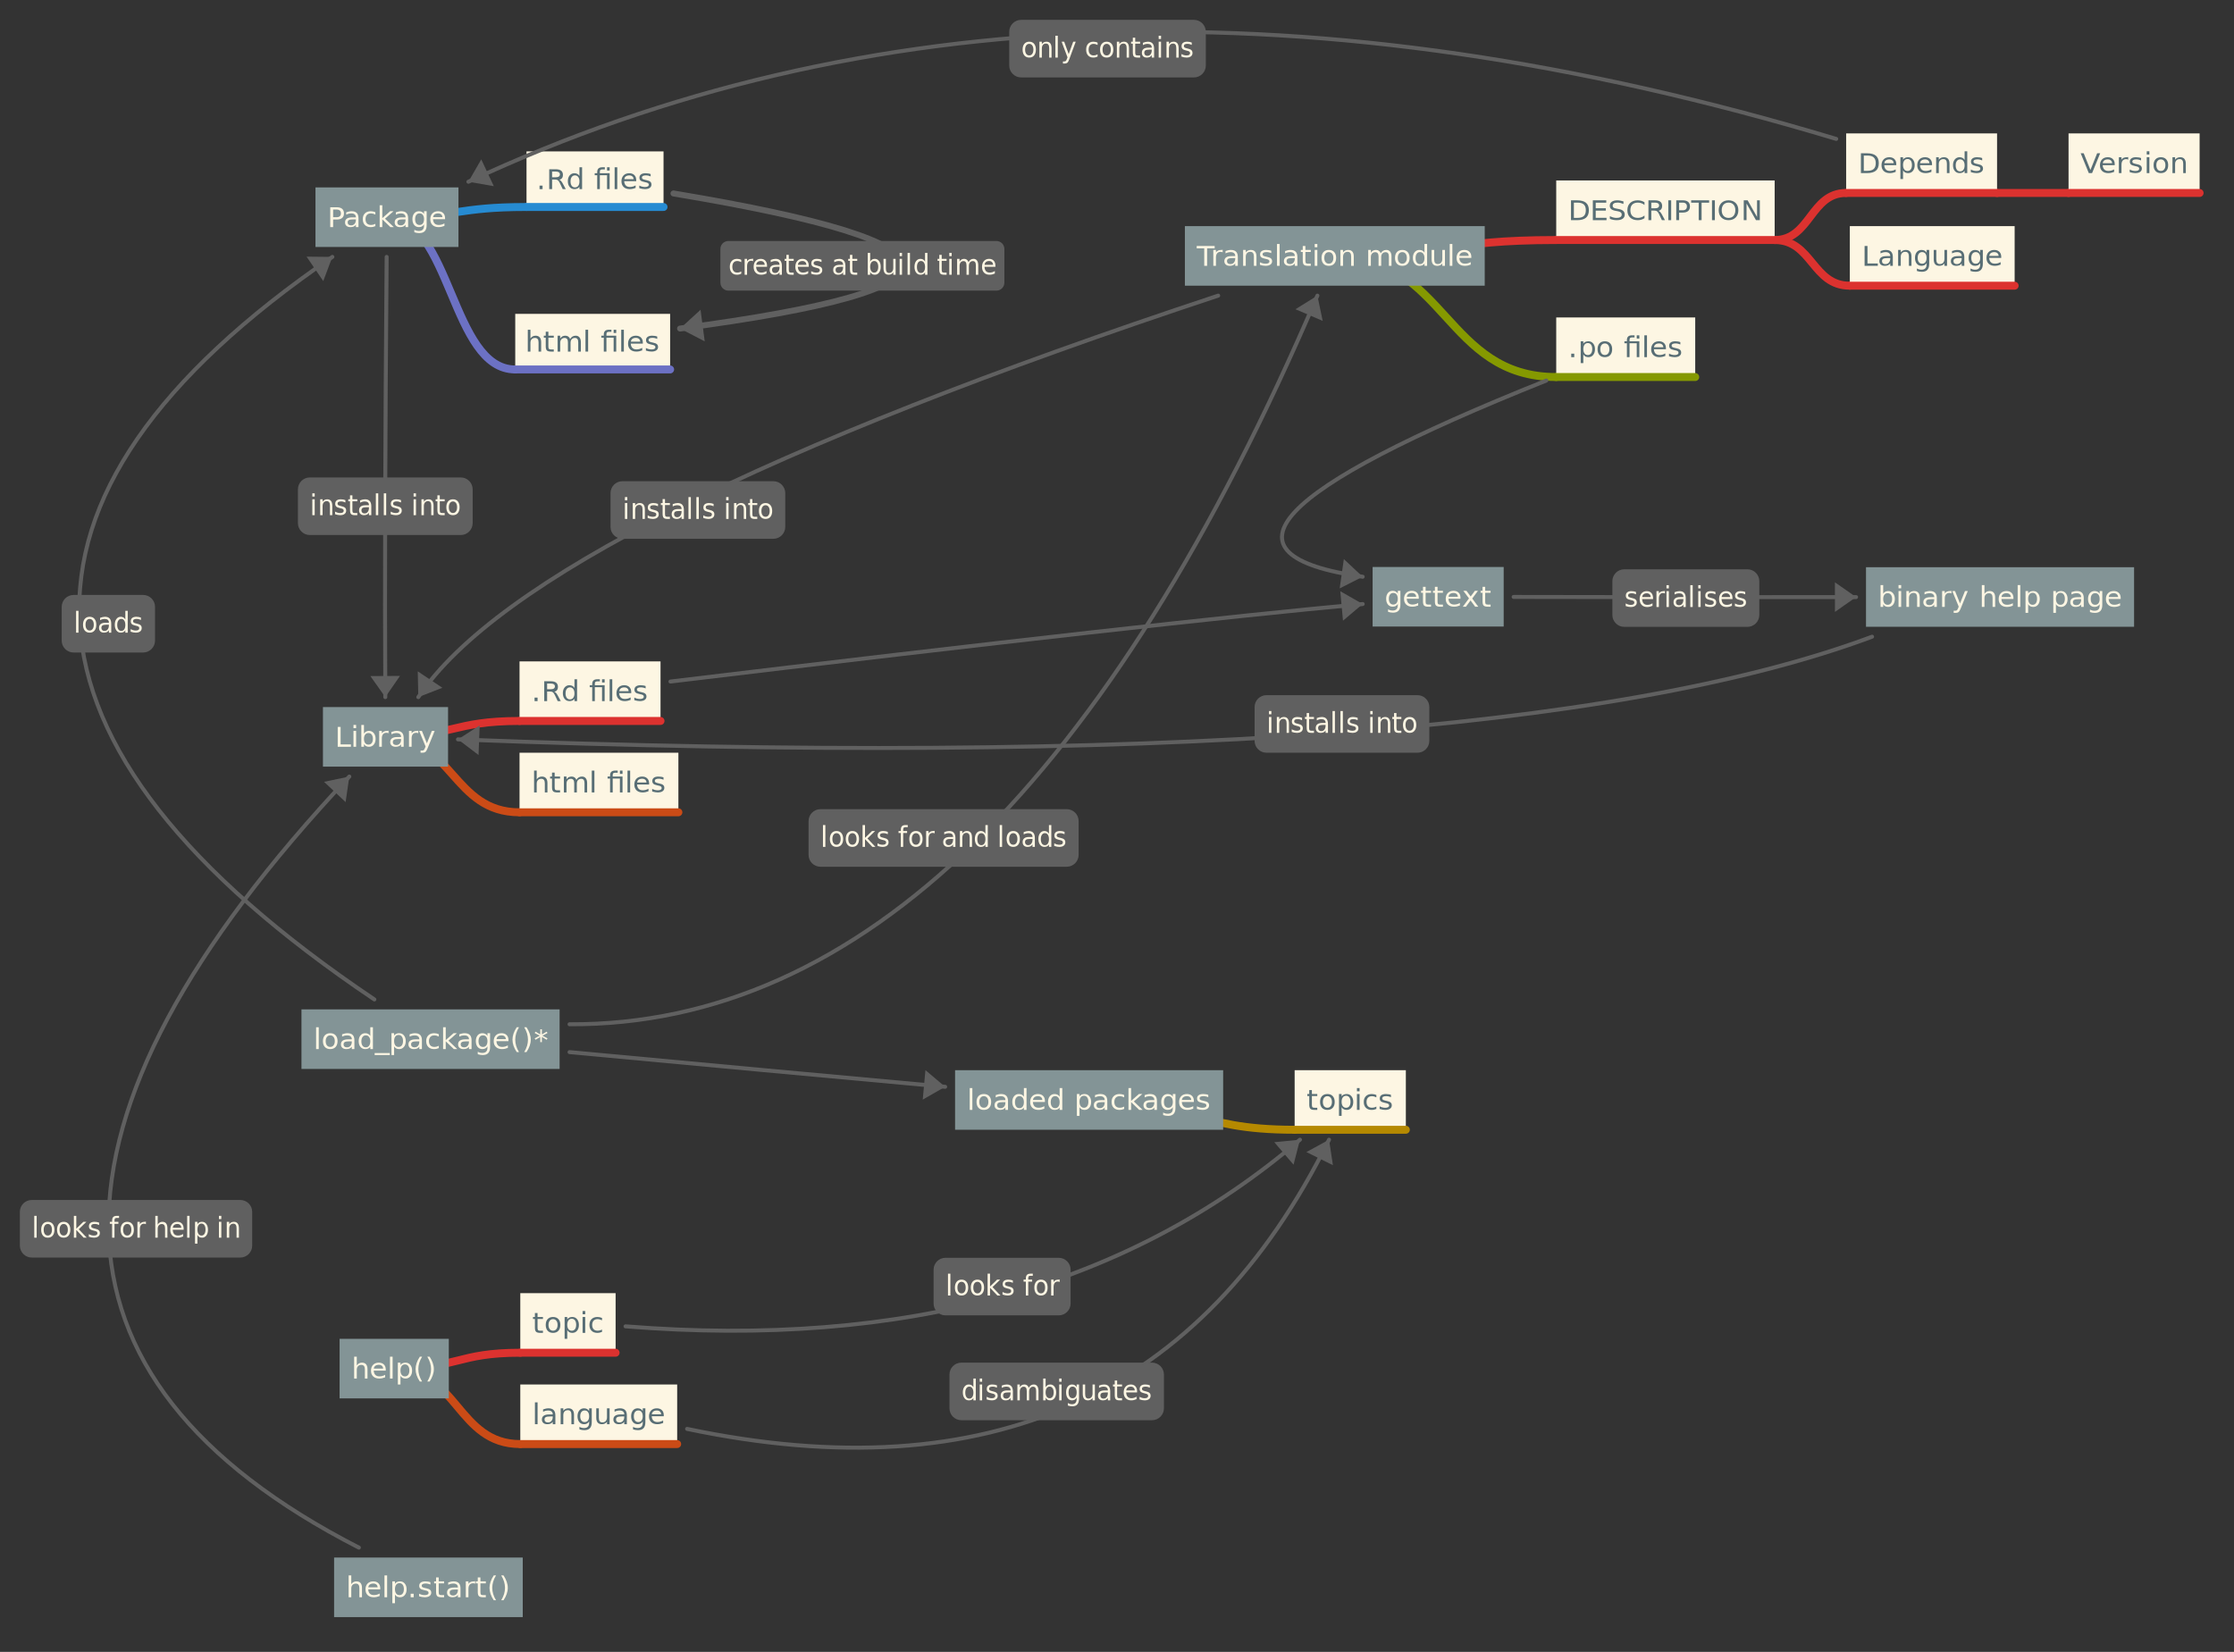 <?xml version="1.0" encoding="UTF-8"?>
<svg xmlns="http://www.w3.org/2000/svg" xmlns:xlink="http://www.w3.org/1999/xlink" width="1125pt" height="832pt" viewBox="0 0 1125 832" version="1.1">
<rect x="0" y="0" width="1125" height="832" fill="#333333" stroke="none"/>
<defs>
<g>
<symbol overflow="visible" id="glyph0-0">
<path style="stroke:none;" d="M 0.953 2.812 L 0.953 -10.125 L 8.062 -10.125 L 8.062 2.812 Z M 1.766 2 L 7.25 2 L 7.25 -9.297 L 1.766 -9.297 Z M 1.766 2 "/>
</symbol>
<symbol overflow="visible" id="glyph0-1">
<path style="stroke:none;" d="M 1.562 -1.766 L 3.078 -1.766 L 3.078 0 L 1.562 0 Z M 1.562 -1.766 "/>
</symbol>
<symbol overflow="visible" id="glyph0-2">
<path style="stroke:none;" d="M 6.516 -4.688 C 6.828 -4.594 7.129 -4.383 7.422 -4.062 C 7.711 -3.738 8.004 -3.297 8.297 -2.734 L 9.766 0 L 8.219 0 L 6.844 -2.922 C 6.488 -3.691 6.145 -4.203 5.812 -4.453 C 5.488 -4.703 5.039 -4.828 4.469 -4.828 L 2.891 -4.828 L 2.891 0 L 1.438 0 L 1.438 -10 L 4.703 -10 C 5.93 -10 6.844 -9.758 7.438 -9.281 C 8.039 -8.812 8.344 -8.086 8.344 -7.109 C 8.344 -6.484 8.188 -5.961 7.875 -5.547 C 7.562 -5.129 7.109 -4.844 6.516 -4.688 Z M 2.891 -8.844 L 2.891 -5.984 L 4.703 -5.984 C 5.398 -5.984 5.926 -6.102 6.281 -6.344 C 6.633 -6.594 6.812 -6.945 6.812 -7.406 C 6.812 -7.883 6.633 -8.242 6.281 -8.484 C 5.926 -8.723 5.398 -8.844 4.703 -8.844 Z M 2.891 -8.844 "/>
</symbol>
<symbol overflow="visible" id="glyph0-3">
<path style="stroke:none;" d="M 6.656 -6.625 L 6.656 -11 L 7.984 -11 L 7.984 0 L 6.656 0 L 6.656 -1.172 C 6.383 -0.773 6.035 -0.477 5.609 -0.281 C 5.191 -0.094 4.688 0 4.094 0 C 3.125 0 2.332 -0.363 1.719 -1.094 C 1.113 -1.832 0.812 -2.801 0.812 -4 C 0.812 -5.195 1.113 -6.16 1.719 -6.891 C 2.332 -7.629 3.125 -8 4.094 -8 C 4.688 -8 5.191 -7.883 5.609 -7.656 C 6.035 -7.438 6.383 -7.094 6.656 -6.625 Z M 2.172 -3.891 C 2.172 -2.953 2.367 -2.211 2.766 -1.672 C 3.16 -1.141 3.707 -0.875 4.406 -0.875 C 5.102 -0.875 5.648 -1.141 6.047 -1.672 C 6.453 -2.211 6.656 -2.953 6.656 -3.891 C 6.656 -4.836 6.453 -5.578 6.047 -6.109 C 5.648 -6.648 5.102 -6.922 4.406 -6.922 C 3.707 -6.922 3.16 -6.648 2.766 -6.109 C 2.367 -5.578 2.172 -4.836 2.172 -3.891 Z M 2.172 -3.891 "/>
</symbol>
<symbol overflow="visible" id="glyph0-4">
<path style="stroke:none;" d=""/>
</symbol>
<symbol overflow="visible" id="glyph0-5">
<path style="stroke:none;" d="M 7.859 -8 L 7.859 0 L 6.547 0 L 6.547 -7 L 2.922 -7 L 2.922 0 L 1.594 0 L 1.594 -7 L 0.344 -7 L 0.344 -8 L 1.594 -8 L 1.594 -8.547 C 1.594 -9.379 1.801 -9.992 2.219 -10.391 C 2.633 -10.797 3.27 -11 4.125 -11 L 5.438 -11 L 5.438 -9.938 L 4.188 -9.938 C 3.707 -9.938 3.375 -9.844 3.188 -9.656 C 3.008 -9.477 2.922 -9.148 2.922 -8.672 L 2.922 -8 Z M 6.547 -11 L 7.859 -11 L 7.859 -9.375 L 6.547 -9.375 Z M 6.547 -11 "/>
</symbol>
<symbol overflow="visible" id="glyph0-6">
<path style="stroke:none;" d="M 1.375 -11 L 2.703 -11 L 2.703 0 L 1.375 0 Z M 1.375 -11 "/>
</symbol>
<symbol overflow="visible" id="glyph0-7">
<path style="stroke:none;" d="M 8.25 -4.562 L 8.25 -4 L 2.188 -4 C 2.238 -3.051 2.508 -2.328 3 -1.828 C 3.488 -1.336 4.172 -1.094 5.047 -1.094 C 5.555 -1.094 6.047 -1.156 6.516 -1.281 C 6.992 -1.414 7.469 -1.613 7.938 -1.875 L 7.938 -0.609 C 7.469 -0.422 6.984 -0.27 6.484 -0.156 C 5.984 -0.051 5.477 0 4.969 0 C 3.688 0 2.672 -0.352 1.922 -1.062 C 1.18 -1.77 0.812 -2.727 0.812 -3.938 C 0.812 -5.188 1.164 -6.176 1.875 -6.906 C 2.582 -7.633 3.539 -8 4.75 -8 C 5.82 -8 6.672 -7.691 7.297 -7.078 C 7.93 -6.461 8.25 -5.625 8.25 -4.562 Z M 6.922 -5 C 6.91 -5.582 6.707 -6.047 6.312 -6.391 C 5.926 -6.734 5.406 -6.906 4.75 -6.906 C 4.02 -6.906 3.43 -6.738 2.984 -6.406 C 2.547 -6.082 2.297 -5.613 2.234 -5 Z M 6.922 -5 "/>
</symbol>
<symbol overflow="visible" id="glyph0-8">
<path style="stroke:none;" d="M 6.5 -7.578 L 6.5 -6.391 C 6.125 -6.566 5.734 -6.695 5.328 -6.781 C 4.93 -6.875 4.52 -6.922 4.094 -6.922 C 3.438 -6.922 2.941 -6.828 2.609 -6.641 C 2.285 -6.453 2.125 -6.164 2.125 -5.781 C 2.125 -5.5 2.238 -5.273 2.469 -5.109 C 2.707 -4.941 3.18 -4.781 3.891 -4.625 L 4.344 -4.531 C 5.281 -4.344 5.941 -4.078 6.328 -3.734 C 6.723 -3.391 6.922 -2.91 6.922 -2.297 C 6.922 -1.586 6.625 -1.023 6.031 -0.609 C 5.445 -0.203 4.641 0 3.609 0 C 3.18 0 2.734 -0.039 2.266 -0.125 C 1.797 -0.207 1.305 -0.328 0.797 -0.484 L 0.797 -1.797 C 1.285 -1.555 1.766 -1.375 2.234 -1.25 C 2.703 -1.133 3.172 -1.078 3.641 -1.078 C 4.266 -1.078 4.742 -1.176 5.078 -1.375 C 5.41 -1.582 5.578 -1.867 5.578 -2.234 C 5.578 -2.566 5.453 -2.82 5.203 -3 C 4.961 -3.188 4.438 -3.359 3.625 -3.516 L 3.172 -3.625 C 2.348 -3.789 1.754 -4.039 1.391 -4.375 C 1.035 -4.719 0.859 -5.18 0.859 -5.766 C 0.859 -6.473 1.125 -7.02 1.656 -7.406 C 2.188 -7.801 2.945 -8 3.938 -8 C 4.414 -8 4.867 -7.961 5.297 -7.891 C 5.734 -7.828 6.133 -7.723 6.5 -7.578 Z M 6.5 -7.578 "/>
</symbol>
<symbol overflow="visible" id="glyph0-9">
<path style="stroke:none;" d="M 8.047 -4.719 L 8.047 0 L 6.734 0 L 6.734 -4.672 C 6.734 -5.41 6.582 -5.961 6.281 -6.328 C 5.988 -6.691 5.547 -6.875 4.953 -6.875 C 4.242 -6.875 3.68 -6.656 3.266 -6.219 C 2.859 -5.781 2.656 -5.18 2.656 -4.422 L 2.656 0 L 1.328 0 L 1.328 -11 L 2.656 -11 L 2.656 -6.594 C 2.969 -7.062 3.336 -7.41 3.766 -7.641 C 4.191 -7.879 4.688 -8 5.25 -8 C 6.176 -8 6.875 -7.719 7.344 -7.156 C 7.812 -6.602 8.047 -5.789 8.047 -4.719 Z M 8.047 -4.719 "/>
</symbol>
<symbol overflow="visible" id="glyph0-10">
<path style="stroke:none;" d="M 2.688 -10 L 2.688 -8 L 5.406 -8 L 5.406 -7 L 2.688 -7 L 2.688 -2.625 C 2.688 -1.969 2.773 -1.547 2.953 -1.359 C 3.129 -1.172 3.492 -1.078 4.047 -1.078 L 5.406 -1.078 L 5.406 0 L 4.047 0 C 3.023 0 2.32 -0.188 1.938 -0.562 C 1.551 -0.945 1.359 -1.645 1.359 -2.656 L 1.359 -7 L 0.391 -7 L 0.391 -8 L 1.359 -8 L 1.359 -10 Z M 2.688 -10 "/>
</symbol>
<symbol overflow="visible" id="glyph0-11">
<path style="stroke:none;" d="M 7.625 -6.312 C 7.957 -6.883 8.352 -7.305 8.812 -7.578 C 9.27 -7.859 9.812 -8 10.438 -8 C 11.27 -8 11.91 -7.711 12.359 -7.141 C 12.816 -6.578 13.047 -5.77 13.047 -4.719 L 13.047 0 L 11.719 0 L 11.719 -4.672 C 11.719 -5.422 11.582 -5.973 11.312 -6.328 C 11.039 -6.691 10.625 -6.875 10.062 -6.875 C 9.383 -6.875 8.848 -6.656 8.453 -6.219 C 8.055 -5.781 7.859 -5.18 7.859 -4.422 L 7.859 0 L 6.531 0 L 6.531 -4.672 C 6.531 -5.422 6.391 -5.973 6.109 -6.328 C 5.836 -6.691 5.422 -6.875 4.859 -6.875 C 4.18 -6.875 3.645 -6.648 3.25 -6.203 C 2.852 -5.766 2.656 -5.172 2.656 -4.422 L 2.656 0 L 1.328 0 L 1.328 -8 L 2.656 -8 L 2.656 -6.594 C 2.957 -7.07 3.316 -7.426 3.734 -7.656 C 4.16 -7.883 4.66 -8 5.234 -8 C 5.816 -8 6.312 -7.852 6.719 -7.562 C 7.133 -7.281 7.438 -6.863 7.625 -6.312 Z M 7.625 -6.312 "/>
</symbol>
<symbol overflow="visible" id="glyph0-12">
<path style="stroke:none;" d="M 2.891 -8.844 L 2.891 -4.984 L 4.703 -4.984 C 5.379 -4.984 5.898 -5.148 6.266 -5.484 C 6.629 -5.816 6.812 -6.297 6.812 -6.922 C 6.812 -7.535 6.629 -8.008 6.266 -8.344 C 5.898 -8.676 5.379 -8.844 4.703 -8.844 Z M 1.438 -10 L 4.703 -10 C 5.898 -10 6.805 -9.738 7.422 -9.219 C 8.035 -8.695 8.344 -7.926 8.344 -6.906 C 8.344 -5.895 8.035 -5.129 7.422 -4.609 C 6.805 -4.086 5.898 -3.828 4.703 -3.828 L 2.891 -3.828 L 2.891 0 L 1.438 0 Z M 1.438 -10 "/>
</symbol>
<symbol overflow="visible" id="glyph0-13">
<path style="stroke:none;" d="M 5.031 -3.906 C 3.969 -3.906 3.227 -3.785 2.812 -3.547 C 2.406 -3.316 2.203 -2.922 2.203 -2.359 C 2.203 -1.898 2.352 -1.535 2.656 -1.266 C 2.969 -1.004 3.391 -0.875 3.922 -0.875 C 4.648 -0.875 5.234 -1.125 5.672 -1.625 C 6.117 -2.133 6.344 -2.801 6.344 -3.625 L 6.344 -3.906 Z M 7.656 -4.453 L 7.656 0 L 6.344 0 L 6.344 -1.188 C 6.039 -0.781 5.664 -0.477 5.219 -0.281 C 4.77 -0.094 4.219 0 3.562 0 C 2.738 0 2.082 -0.211 1.594 -0.641 C 1.113 -1.066 0.875 -1.641 0.875 -2.359 C 0.875 -3.203 1.176 -3.836 1.781 -4.266 C 2.383 -4.691 3.285 -4.906 4.484 -4.906 L 6.344 -4.906 L 6.344 -5.031 C 6.344 -5.625 6.141 -6.082 5.734 -6.406 C 5.336 -6.738 4.781 -6.906 4.062 -6.906 C 3.602 -6.906 3.156 -6.852 2.719 -6.75 C 2.289 -6.645 1.875 -6.484 1.469 -6.266 L 1.469 -7.453 C 1.945 -7.629 2.41 -7.766 2.859 -7.859 C 3.316 -7.953 3.766 -8 4.203 -8 C 5.359 -8 6.223 -7.703 6.797 -7.109 C 7.367 -6.523 7.656 -5.641 7.656 -4.453 Z M 7.656 -4.453 "/>
</symbol>
<symbol overflow="visible" id="glyph0-14">
<path style="stroke:none;" d="M 7.156 -7.516 L 7.156 -6.328 C 6.781 -6.516 6.406 -6.656 6.031 -6.75 C 5.656 -6.852 5.281 -6.906 4.906 -6.906 C 4.051 -6.906 3.383 -6.648 2.906 -6.141 C 2.438 -5.629 2.203 -4.914 2.203 -4 C 2.203 -3.082 2.438 -2.367 2.906 -1.859 C 3.383 -1.348 4.051 -1.094 4.906 -1.094 C 5.281 -1.094 5.656 -1.141 6.031 -1.234 C 6.406 -1.328 6.781 -1.473 7.156 -1.672 L 7.156 -0.5 C 6.789 -0.332 6.41 -0.207 6.016 -0.125 C 5.617 -0.039 5.195 0 4.75 0 C 3.539 0 2.582 -0.359 1.875 -1.078 C 1.164 -1.797 0.812 -2.77 0.812 -4 C 0.812 -5.238 1.172 -6.211 1.891 -6.922 C 2.609 -7.641 3.594 -8 4.844 -8 C 5.25 -8 5.645 -7.957 6.031 -7.875 C 6.414 -7.789 6.789 -7.672 7.156 -7.516 Z M 7.156 -7.516 "/>
</symbol>
<symbol overflow="visible" id="glyph0-15">
<path style="stroke:none;" d="M 1.328 -11 L 2.656 -11 L 2.656 -4.547 L 6.594 -8 L 8.281 -8 L 4.016 -4.25 L 8.453 0 L 6.734 0 L 2.656 -3.906 L 2.656 0 L 1.328 0 Z M 1.328 -11 "/>
</symbol>
<symbol overflow="visible" id="glyph0-16">
<path style="stroke:none;" d="M 6.656 -4 C 6.656 -4.926 6.457 -5.645 6.062 -6.156 C 5.676 -6.664 5.125 -6.922 4.406 -6.922 C 3.707 -6.922 3.16 -6.664 2.766 -6.156 C 2.367 -5.645 2.172 -4.926 2.172 -4 C 2.172 -3.07 2.367 -2.352 2.766 -1.844 C 3.16 -1.332 3.707 -1.078 4.406 -1.078 C 5.125 -1.078 5.676 -1.332 6.062 -1.844 C 6.457 -2.352 6.656 -3.07 6.656 -4 Z M 7.984 -1.016 C 7.984 0.336 7.676 1.344 7.062 2 C 6.457 2.664 5.531 3 4.281 3 C 3.82 3 3.383 2.961 2.969 2.891 C 2.562 2.828 2.164 2.727 1.781 2.594 L 1.781 1.328 C 2.164 1.547 2.547 1.703 2.922 1.797 C 3.297 1.891 3.68 1.938 4.078 1.938 C 4.941 1.938 5.586 1.711 6.016 1.266 C 6.441 0.828 6.656 0.16 6.656 -0.734 L 6.656 -1.375 C 6.383 -0.914 6.035 -0.57 5.609 -0.344 C 5.191 -0.113 4.688 0 4.094 0 C 3.102 0 2.305 -0.363 1.703 -1.094 C 1.109 -1.82 0.812 -2.789 0.812 -4 C 0.812 -5.207 1.109 -6.176 1.703 -6.906 C 2.305 -7.633 3.102 -8 4.094 -8 C 4.688 -8 5.191 -7.883 5.609 -7.656 C 6.035 -7.426 6.383 -7.082 6.656 -6.625 L 6.656 -8 L 7.984 -8 Z M 7.984 -1.016 "/>
</symbol>
<symbol overflow="visible" id="glyph0-17">
<path style="stroke:none;" d="M 1.438 -10 L 2.891 -10 L 2.891 -1.188 L 8.094 -1.188 L 8.094 0 L 1.438 0 Z M 1.438 -10 "/>
</symbol>
<symbol overflow="visible" id="glyph0-18">
<path style="stroke:none;" d="M 1.375 -8 L 2.703 -8 L 2.703 0 L 1.375 0 Z M 1.375 -11 L 2.703 -11 L 2.703 -9.375 L 1.375 -9.375 Z M 1.375 -11 "/>
</symbol>
<symbol overflow="visible" id="glyph0-19">
<path style="stroke:none;" d="M 7.141 -4 C 7.141 -4.906 6.941 -5.617 6.547 -6.141 C 6.148 -6.66 5.602 -6.922 4.906 -6.922 C 4.207 -6.922 3.656 -6.66 3.25 -6.141 C 2.852 -5.617 2.656 -4.906 2.656 -4 C 2.656 -3.094 2.852 -2.379 3.25 -1.859 C 3.656 -1.336 4.207 -1.078 4.906 -1.078 C 5.602 -1.078 6.148 -1.336 6.547 -1.859 C 6.941 -2.379 7.141 -3.094 7.141 -4 Z M 2.656 -6.625 C 2.938 -7.094 3.285 -7.438 3.703 -7.656 C 4.129 -7.883 4.633 -8 5.219 -8 C 6.195 -8 6.988 -7.629 7.594 -6.891 C 8.207 -6.16 8.516 -5.195 8.516 -4 C 8.516 -2.801 8.207 -1.832 7.594 -1.094 C 6.988 -0.363 6.195 0 5.219 0 C 4.633 0 4.129 -0.109 3.703 -0.328 C 3.285 -0.555 2.938 -0.906 2.656 -1.375 L 2.656 0 L 1.328 0 L 1.328 -11 L 2.656 -11 Z M 2.656 -6.625 "/>
</symbol>
<symbol overflow="visible" id="glyph0-20">
<path style="stroke:none;" d="M 6.031 -6.797 C 5.883 -6.879 5.723 -6.941 5.547 -6.984 C 5.367 -7.023 5.176 -7.047 4.969 -7.047 C 4.227 -7.047 3.656 -6.801 3.25 -6.312 C 2.852 -5.832 2.656 -5.133 2.656 -4.219 L 2.656 0 L 1.328 0 L 1.328 -8 L 2.656 -8 L 2.656 -6.781 C 2.938 -7.195 3.297 -7.504 3.734 -7.703 C 4.18 -7.898 4.723 -8 5.359 -8 C 5.453 -8 5.551 -8.004 5.656 -8.016 C 5.77 -8.035 5.895 -8.066 6.031 -8.109 Z M 6.031 -6.797 "/>
</symbol>
<symbol overflow="visible" id="glyph0-21">
<path style="stroke:none;" d="M 4.719 0.703 C 4.344 1.66 3.977 2.281 3.625 2.562 C 3.281 2.852 2.812 3 2.219 3 L 1.156 3 L 1.156 1.922 L 1.938 1.922 C 2.301 1.922 2.582 1.832 2.781 1.656 C 2.977 1.488 3.203 1.086 3.453 0.453 L 3.688 -0.141 L 0.438 -8 L 1.828 -8 L 4.344 -1.75 L 6.844 -8 L 8.25 -8 Z M 4.719 0.703 "/>
</symbol>
<symbol overflow="visible" id="glyph0-22">
<path style="stroke:none;" d="M 4.203 0 L 0.109 -10 L 1.625 -10 L 5.016 -1.578 L 8.406 -10 L 9.922 -10 L 5.844 0 Z M 4.203 0 "/>
</symbol>
<symbol overflow="visible" id="glyph0-23">
<path style="stroke:none;" d="M 4.484 -6.906 C 3.785 -6.906 3.227 -6.645 2.812 -6.125 C 2.406 -5.602 2.203 -4.895 2.203 -4 C 2.203 -3.102 2.406 -2.395 2.812 -1.875 C 3.219 -1.352 3.773 -1.094 4.484 -1.094 C 5.191 -1.094 5.75 -1.352 6.156 -1.875 C 6.57 -2.395 6.781 -3.102 6.781 -4 C 6.781 -4.895 6.57 -5.602 6.156 -6.125 C 5.75 -6.645 5.191 -6.906 4.484 -6.906 Z M 4.484 -8 C 5.641 -8 6.539 -7.645 7.188 -6.938 C 7.844 -6.227 8.172 -5.25 8.172 -4 C 8.172 -2.758 7.844 -1.781 7.188 -1.062 C 6.539 -0.352 5.641 0 4.484 0 C 3.336 0 2.438 -0.352 1.781 -1.062 C 1.133 -1.781 0.812 -2.758 0.812 -4 C 0.812 -5.25 1.133 -6.227 1.781 -6.938 C 2.438 -7.645 3.336 -8 4.484 -8 Z M 4.484 -8 "/>
</symbol>
<symbol overflow="visible" id="glyph0-24">
<path style="stroke:none;" d="M 8.047 -4.719 L 8.047 0 L 6.734 0 L 6.734 -4.797 C 6.734 -5.555 6.582 -6.125 6.281 -6.5 C 5.988 -6.875 5.547 -7.062 4.953 -7.062 C 4.242 -7.062 3.68 -6.836 3.266 -6.391 C 2.859 -5.941 2.656 -5.328 2.656 -4.547 L 2.656 0 L 1.328 0 L 1.328 -8 L 2.656 -8 L 2.656 -6.766 C 2.969 -7.172 3.336 -7.477 3.766 -7.688 C 4.191 -7.895 4.688 -8 5.25 -8 C 6.176 -8 6.875 -7.719 7.344 -7.156 C 7.812 -6.602 8.047 -5.789 8.047 -4.719 Z M 8.047 -4.719 "/>
</symbol>
<symbol overflow="visible" id="glyph0-25">
<path style="stroke:none;" d="M 2.891 -8.844 L 2.891 -1.156 L 4.641 -1.156 C 6.109 -1.156 7.188 -1.461 7.875 -2.078 C 8.562 -2.703 8.906 -3.68 8.906 -5.016 C 8.906 -6.336 8.562 -7.305 7.875 -7.922 C 7.188 -8.535 6.109 -8.844 4.641 -8.844 Z M 1.438 -10 L 4.406 -10 C 6.477 -10 8 -9.594 8.969 -8.781 C 9.945 -7.977 10.438 -6.723 10.438 -5.016 C 10.438 -3.297 9.945 -2.031 8.969 -1.219 C 8 -0.406 6.477 0 4.406 0 L 1.438 0 Z M 1.438 -10 "/>
</symbol>
<symbol overflow="visible" id="glyph0-26">
<path style="stroke:none;" d="M 2.656 -1.375 L 2.656 3 L 1.328 3 L 1.328 -8 L 2.656 -8 L 2.656 -6.812 C 2.938 -7.219 3.285 -7.516 3.703 -7.703 C 4.129 -7.898 4.633 -8 5.219 -8 C 6.195 -8 6.988 -7.629 7.594 -6.891 C 8.207 -6.16 8.516 -5.195 8.516 -4 C 8.516 -2.801 8.207 -1.832 7.594 -1.094 C 6.988 -0.363 6.195 0 5.219 0 C 4.633 0 4.129 -0.109 3.703 -0.328 C 3.285 -0.555 2.938 -0.906 2.656 -1.375 Z M 7.141 -4.094 C 7.141 -5.031 6.941 -5.766 6.547 -6.297 C 6.148 -6.836 5.602 -7.109 4.906 -7.109 C 4.207 -7.109 3.656 -6.836 3.25 -6.297 C 2.852 -5.766 2.656 -5.031 2.656 -4.094 C 2.656 -3.156 2.852 -2.414 3.25 -1.875 C 3.656 -1.344 4.207 -1.078 4.906 -1.078 C 5.602 -1.078 6.148 -1.344 6.547 -1.875 C 6.941 -2.414 7.141 -3.156 7.141 -4.094 Z M 7.141 -4.094 "/>
</symbol>
<symbol overflow="visible" id="glyph0-27">
<path style="stroke:none;" d="M 1.25 -3.281 L 1.25 -8 L 2.562 -8 L 2.562 -3.188 C 2.562 -2.426 2.707 -1.852 3 -1.469 C 3.301 -1.094 3.75 -0.906 4.344 -0.906 C 5.051 -0.906 5.609 -1.129 6.016 -1.578 C 6.43 -2.035 6.641 -2.656 6.641 -3.438 L 6.641 -8 L 7.969 -8 L 7.969 0 L 6.641 0 L 6.641 -1.203 C 6.328 -0.797 5.957 -0.492 5.531 -0.297 C 5.113 -0.098 4.625 0 4.062 0 C 3.133 0 2.43 -0.273 1.953 -0.828 C 1.484 -1.391 1.25 -2.207 1.25 -3.281 Z M 4.562 -8 Z M 4.562 -8 "/>
</symbol>
<symbol overflow="visible" id="glyph0-28">
<path style="stroke:none;" d="M 1.438 -10 L 8.203 -10 L 8.203 -8.812 L 2.891 -8.812 L 2.891 -6 L 7.984 -6 L 7.984 -4.812 L 2.891 -4.812 L 2.891 -1.188 L 8.328 -1.188 L 8.328 0 L 1.438 0 Z M 1.438 -10 "/>
</symbol>
<symbol overflow="visible" id="glyph0-29">
<path style="stroke:none;" d="M 7.859 -9.469 L 7.859 -8.172 C 7.305 -8.398 6.785 -8.57 6.297 -8.688 C 5.805 -8.801 5.336 -8.859 4.891 -8.859 C 4.098 -8.859 3.488 -8.723 3.062 -8.453 C 2.633 -8.18 2.422 -7.789 2.422 -7.281 C 2.422 -6.863 2.562 -6.547 2.844 -6.328 C 3.133 -6.109 3.676 -5.938 4.469 -5.812 L 5.344 -5.641 C 6.414 -5.461 7.207 -5.141 7.719 -4.672 C 8.238 -4.211 8.5 -3.598 8.5 -2.828 C 8.5 -1.898 8.148 -1.195 7.453 -0.719 C 6.754 -0.238 5.738 0 4.406 0 C 3.895 0 3.352 -0.051 2.781 -0.156 C 2.207 -0.27 1.617 -0.438 1.016 -0.656 L 1.016 -2.016 C 1.598 -1.723 2.172 -1.504 2.734 -1.359 C 3.297 -1.211 3.852 -1.141 4.406 -1.141 C 5.227 -1.141 5.863 -1.285 6.312 -1.578 C 6.758 -1.867 6.984 -2.281 6.984 -2.812 C 6.984 -3.281 6.82 -3.648 6.5 -3.922 C 6.176 -4.191 5.648 -4.391 4.922 -4.516 L 4.031 -4.672 C 2.957 -4.859 2.176 -5.156 1.688 -5.562 C 1.207 -5.977 0.969 -6.551 0.969 -7.281 C 0.969 -8.125 1.301 -8.785 1.969 -9.266 C 2.633 -9.754 3.551 -10 4.719 -10 C 5.219 -10 5.727 -9.953 6.25 -9.859 C 6.77 -9.773 7.305 -9.645 7.859 -9.469 Z M 7.859 -9.469 "/>
</symbol>
<symbol overflow="visible" id="glyph0-30">
<path style="stroke:none;" d="M 9.453 -9.016 L 9.453 -7.656 C 8.961 -8.051 8.441 -8.348 7.891 -8.547 C 7.336 -8.742 6.75 -8.844 6.125 -8.844 C 4.906 -8.844 3.969 -8.516 3.312 -7.859 C 2.664 -7.203 2.344 -6.25 2.344 -5 C 2.344 -3.758 2.664 -2.805 3.312 -2.141 C 3.969 -1.484 4.906 -1.156 6.125 -1.156 C 6.75 -1.156 7.336 -1.254 7.891 -1.453 C 8.441 -1.648 8.961 -1.945 9.453 -2.344 L 9.453 -1 C 8.941 -0.664 8.398 -0.414 7.828 -0.25 C 7.266 -0.082 6.672 0 6.047 0 C 4.43 0 3.156 -0.441 2.219 -1.328 C 1.289 -2.223 0.828 -3.445 0.828 -5 C 0.828 -6.551 1.289 -7.77 2.219 -8.656 C 3.156 -9.551 4.43 -10 6.047 -10 C 6.68 -10 7.281 -9.914 7.844 -9.75 C 8.414 -9.594 8.953 -9.348 9.453 -9.016 Z M 9.453 -9.016 "/>
</symbol>
<symbol overflow="visible" id="glyph0-31">
<path style="stroke:none;" d="M 1.438 -10 L 2.891 -10 L 2.891 0 L 1.438 0 Z M 1.438 -10 "/>
</symbol>
<symbol overflow="visible" id="glyph0-32">
<path style="stroke:none;" d="M -0.047 -10 L 9 -10 L 9 -8.812 L 5.203 -8.812 L 5.203 0 L 3.75 0 L 3.75 -8.812 L -0.047 -8.812 Z M -0.047 -10 "/>
</symbol>
<symbol overflow="visible" id="glyph0-33">
<path style="stroke:none;" d="M 5.781 -8.859 C 4.727 -8.859 3.891 -8.516 3.266 -7.828 C 2.648 -7.141 2.344 -6.195 2.344 -5 C 2.344 -3.812 2.648 -2.867 3.266 -2.172 C 3.891 -1.484 4.727 -1.141 5.781 -1.141 C 6.832 -1.141 7.664 -1.484 8.281 -2.172 C 8.895 -2.867 9.203 -3.812 9.203 -5 C 9.203 -6.195 8.895 -7.141 8.281 -7.828 C 7.664 -8.516 6.832 -8.859 5.781 -8.859 Z M 5.781 -10 C 7.281 -10 8.477 -9.547 9.375 -8.641 C 10.27 -7.734 10.719 -6.52 10.719 -5 C 10.719 -3.477 10.27 -2.266 9.375 -1.359 C 8.477 -0.453 7.281 0 5.781 0 C 4.281 0 3.078 -0.445 2.172 -1.344 C 1.273 -2.25 0.828 -3.469 0.828 -5 C 0.828 -6.52 1.273 -7.734 2.172 -8.641 C 3.078 -9.547 4.281 -10 5.781 -10 Z M 5.781 -10 "/>
</symbol>
<symbol overflow="visible" id="glyph0-34">
<path style="stroke:none;" d="M 1.438 -10 L 3.391 -10 L 8.125 -1.641 L 8.125 -10 L 9.531 -10 L 9.531 0 L 7.594 0 L 2.844 -8.359 L 2.844 0 L 1.438 0 Z M 1.438 -10 "/>
</symbol>
<symbol overflow="visible" id="glyph0-35">
<path style="stroke:none;" d="M 8.047 -8 L 5.156 -4.109 L 8.203 0 L 6.641 0 L 4.312 -3.141 L 1.984 0 L 0.422 0 L 3.531 -4.188 L 0.688 -8 L 2.25 -8 L 4.375 -5.156 L 6.5 -8 Z M 8.047 -8 "/>
</symbol>
<symbol overflow="visible" id="glyph0-36">
<path style="stroke:none;" d="M 4.547 -11 C 3.91 -9.945 3.438 -8.906 3.125 -7.875 C 2.812 -6.844 2.656 -5.801 2.656 -4.75 C 2.656 -3.695 2.812 -2.648 3.125 -1.609 C 3.438 -0.578 3.91 0.457 4.547 1.5 L 3.406 1.5 C 2.688 0.438 2.148 -0.613 1.797 -1.656 C 1.441 -2.695 1.266 -3.727 1.266 -4.75 C 1.266 -5.758 1.441 -6.781 1.797 -7.812 C 2.148 -8.852 2.688 -9.914 3.406 -11 Z M 4.547 -11 "/>
</symbol>
<symbol overflow="visible" id="glyph0-37">
<path style="stroke:none;" d="M 1.172 -11 L 2.328 -11 C 3.035 -9.914 3.566 -8.852 3.922 -7.812 C 4.285 -6.781 4.469 -5.758 4.469 -4.75 C 4.469 -3.727 4.285 -2.695 3.922 -1.656 C 3.566 -0.613 3.035 0.438 2.328 1.5 L 1.172 1.5 C 1.805 0.457 2.281 -0.578 2.594 -1.609 C 2.906 -2.648 3.062 -3.695 3.062 -4.75 C 3.062 -5.801 2.906 -6.844 2.594 -7.875 C 2.281 -8.906 1.805 -9.945 1.172 -11 Z M 1.172 -11 "/>
</symbol>
<symbol overflow="visible" id="glyph0-38">
<path style="stroke:none;" d="M 7.484 2 L 7.484 3 L -0.141 3 L -0.141 2 Z M 7.484 2 "/>
</symbol>
<symbol overflow="visible" id="glyph0-39">
<path style="stroke:none;" d="M 6.906 -8.094 L 4.328 -6.75 L 6.906 -5.391 L 6.484 -4.703 L 4.078 -6.125 L 4.078 -3.5 L 3.266 -3.5 L 3.266 -6.125 L 0.859 -4.703 L 0.438 -5.391 L 3.016 -6.75 L 0.438 -8.094 L 0.859 -8.781 L 3.266 -7.375 L 3.266 -10 L 4.078 -10 L 4.078 -7.375 L 6.484 -8.781 Z M 6.906 -8.094 "/>
</symbol>
<symbol overflow="visible" id="glyph1-0">
<path style="stroke:none;" d="M 0.875 2.141 L 0.875 -9.609 L 7.734 -9.609 L 7.734 2.141 Z M 1.625 1.391 L 7 1.391 L 7 -8.875 L 1.625 -8.875 Z M 1.625 1.391 "/>
</symbol>
<symbol overflow="visible" id="glyph1-1">
<path style="stroke:none;" d="M 6.5 -7.516 L 6.5 -6.328 C 6.164 -6.516 5.828 -6.656 5.484 -6.75 C 5.141 -6.852 4.797 -6.906 4.453 -6.906 C 3.672 -6.906 3.066 -6.648 2.641 -6.141 C 2.211 -5.629 2 -4.914 2 -4 C 2 -3.082 2.211 -2.367 2.641 -1.859 C 3.066 -1.348 3.672 -1.094 4.453 -1.094 C 4.797 -1.094 5.141 -1.141 5.484 -1.234 C 5.828 -1.328 6.164 -1.473 6.5 -1.672 L 6.5 -0.5 C 6.164 -0.332 5.816 -0.207 5.453 -0.125 C 5.098 -0.039 4.723 0 4.328 0 C 3.223 0 2.348 -0.359 1.703 -1.078 C 1.055 -1.797 0.734 -2.77 0.734 -4 C 0.734 -5.238 1.055 -6.211 1.703 -6.922 C 2.359 -7.641 3.258 -8 4.406 -8 C 4.77 -8 5.125 -7.957 5.469 -7.875 C 5.82 -7.801 6.164 -7.68 6.5 -7.516 Z M 6.5 -7.516 "/>
</symbol>
<symbol overflow="visible" id="glyph1-2">
<path style="stroke:none;" d="M 5.484 -6.797 C 5.348 -6.879 5.195 -6.941 5.031 -6.984 C 4.875 -7.023 4.703 -7.047 4.516 -7.047 C 3.836 -7.047 3.316 -6.801 2.953 -6.312 C 2.598 -5.832 2.422 -5.133 2.422 -4.219 L 2.422 0 L 1.203 0 L 1.203 -8 L 2.422 -8 L 2.422 -6.781 C 2.672 -7.195 2.992 -7.504 3.391 -7.703 C 3.797 -7.898 4.289 -8 4.875 -8 C 4.945 -8 5.035 -8.008 5.141 -8.031 C 5.242 -8.051 5.352 -8.078 5.469 -8.109 Z M 5.484 -6.797 "/>
</symbol>
<symbol overflow="visible" id="glyph1-3">
<path style="stroke:none;" d="M 7.484 -4.562 L 7.484 -4 L 1.984 -4 C 2.035 -3.051 2.281 -2.328 2.719 -1.828 C 3.164 -1.336 3.789 -1.094 4.594 -1.094 C 5.051 -1.094 5.492 -1.156 5.922 -1.281 C 6.359 -1.414 6.785 -1.613 7.203 -1.875 L 7.203 -0.609 C 6.773 -0.422 6.336 -0.27 5.891 -0.156 C 5.441 -0.051 4.984 0 4.516 0 C 3.348 0 2.426 -0.352 1.75 -1.062 C 1.07 -1.77 0.734 -2.727 0.734 -3.938 C 0.734 -5.188 1.055 -6.176 1.703 -6.906 C 2.348 -7.633 3.219 -8 4.312 -8 C 5.289 -8 6.062 -7.691 6.625 -7.078 C 7.195 -6.461 7.484 -5.625 7.484 -4.562 Z M 6.297 -5 C 6.285 -5.582 6.098 -6.047 5.734 -6.391 C 5.379 -6.734 4.91 -6.906 4.328 -6.906 C 3.648 -6.906 3.109 -6.738 2.703 -6.406 C 2.305 -6.07 2.082 -5.602 2.031 -5 Z M 6.297 -5 "/>
</symbol>
<symbol overflow="visible" id="glyph1-4">
<path style="stroke:none;" d="M 4.562 -4 C 3.602 -4 2.938 -3.879 2.562 -3.641 C 2.188 -3.398 2 -2.984 2 -2.391 C 2 -1.922 2.141 -1.551 2.422 -1.281 C 2.703 -1.008 3.082 -0.875 3.562 -0.875 C 4.227 -0.875 4.758 -1.129 5.156 -1.641 C 5.562 -2.16 5.766 -2.852 5.766 -3.719 L 5.766 -4 Z M 6.953 -4.453 L 6.953 0 L 5.766 0 L 5.766 -1.203 C 5.484 -0.785 5.141 -0.477 4.734 -0.281 C 4.328 -0.094 3.828 0 3.234 0 C 2.492 0 1.898 -0.219 1.453 -0.656 C 1.016 -1.094 0.797 -1.676 0.797 -2.406 C 0.797 -3.27 1.07 -3.914 1.625 -4.344 C 2.176 -4.781 2.992 -5 4.078 -5 L 5.766 -5 L 5.766 -5.125 C 5.766 -5.688 5.582 -6.125 5.219 -6.438 C 4.852 -6.75 4.344 -6.906 3.688 -6.906 C 3.27 -6.906 2.863 -6.852 2.469 -6.75 C 2.07 -6.645 1.691 -6.488 1.328 -6.281 L 1.328 -7.453 C 1.766 -7.629 2.191 -7.766 2.609 -7.859 C 3.023 -7.953 3.426 -8 3.812 -8 C 4.863 -8 5.648 -7.703 6.172 -7.109 C 6.691 -6.523 6.953 -5.641 6.953 -4.453 Z M 6.953 -4.453 "/>
</symbol>
<symbol overflow="visible" id="glyph1-5">
<path style="stroke:none;" d="M 2.438 -10 L 2.438 -8 L 4.906 -8 L 4.906 -7 L 2.438 -7 L 2.438 -2.625 C 2.438 -1.969 2.516 -1.547 2.672 -1.359 C 2.836 -1.172 3.172 -1.078 3.672 -1.078 L 4.906 -1.078 L 4.906 0 L 3.672 0 C 2.754 0 2.117 -0.188 1.766 -0.562 C 1.41 -0.945 1.234 -1.645 1.234 -2.656 L 1.234 -7 L 0.359 -7 L 0.359 -8 L 1.234 -8 L 1.234 -10 Z M 2.438 -10 "/>
</symbol>
<symbol overflow="visible" id="glyph1-6">
<path style="stroke:none;" d="M 5.906 -7.578 L 5.906 -6.391 C 5.562 -6.566 5.207 -6.695 4.844 -6.781 C 4.477 -6.875 4.102 -6.922 3.719 -6.922 C 3.125 -6.922 2.676 -6.828 2.375 -6.641 C 2.082 -6.453 1.938 -6.164 1.938 -5.781 C 1.938 -5.5 2.039 -5.273 2.25 -5.109 C 2.469 -4.941 2.895 -4.781 3.531 -4.625 L 3.938 -4.531 C 4.789 -4.344 5.395 -4.078 5.75 -3.734 C 6.113 -3.391 6.297 -2.91 6.297 -2.297 C 6.297 -1.586 6.023 -1.023 5.484 -0.609 C 4.953 -0.203 4.219 0 3.281 0 C 2.883 0 2.473 -0.039 2.047 -0.125 C 1.629 -0.207 1.188 -0.328 0.719 -0.484 L 0.719 -1.797 C 1.164 -1.555 1.602 -1.375 2.031 -1.25 C 2.457 -1.133 2.883 -1.078 3.312 -1.078 C 3.875 -1.078 4.305 -1.176 4.609 -1.375 C 4.91 -1.57 5.062 -1.859 5.062 -2.234 C 5.062 -2.566 4.953 -2.82 4.734 -3 C 4.516 -3.188 4.035 -3.359 3.297 -3.516 L 2.875 -3.625 C 2.133 -3.789 1.598 -4.039 1.266 -4.375 C 0.941 -4.707 0.781 -5.164 0.781 -5.75 C 0.781 -6.469 1.02 -7.02 1.5 -7.406 C 1.988 -7.801 2.68 -8 3.578 -8 C 4.016 -8 4.426 -7.961 4.812 -7.891 C 5.207 -7.816 5.57 -7.711 5.906 -7.578 Z M 5.906 -7.578 "/>
</symbol>
<symbol overflow="visible" id="glyph1-7">
<path style="stroke:none;" d=""/>
</symbol>
<symbol overflow="visible" id="glyph1-8">
<path style="stroke:none;" d="M 6.484 -4 C 6.484 -4.906 6.301 -5.617 5.938 -6.141 C 5.582 -6.66 5.086 -6.922 4.453 -6.922 C 3.816 -6.922 3.316 -6.66 2.953 -6.141 C 2.598 -5.617 2.422 -4.906 2.422 -4 C 2.422 -3.094 2.598 -2.379 2.953 -1.859 C 3.316 -1.336 3.816 -1.078 4.453 -1.078 C 5.086 -1.078 5.582 -1.336 5.938 -1.859 C 6.301 -2.379 6.484 -3.094 6.484 -4 Z M 2.422 -6.625 C 2.672 -7.082 2.984 -7.426 3.359 -7.656 C 3.742 -7.883 4.207 -8 4.75 -8 C 5.633 -8 6.352 -7.629 6.906 -6.891 C 7.457 -6.16 7.734 -5.195 7.734 -4 C 7.734 -2.801 7.457 -1.832 6.906 -1.094 C 6.352 -0.363 5.633 0 4.75 0 C 4.207 0 3.742 -0.109 3.359 -0.328 C 2.984 -0.555 2.672 -0.906 2.422 -1.375 L 2.422 0 L 1.203 0 L 1.203 -11 L 2.422 -11 Z M 2.422 -6.625 "/>
</symbol>
<symbol overflow="visible" id="glyph1-9">
<path style="stroke:none;" d="M 1.125 -3.281 L 1.125 -8 L 2.328 -8 L 2.328 -3.188 C 2.328 -2.426 2.461 -1.852 2.734 -1.469 C 3.004 -1.094 3.406 -0.906 3.938 -0.906 C 4.582 -0.906 5.094 -1.129 5.469 -1.578 C 5.852 -2.035 6.047 -2.656 6.047 -3.438 L 6.047 -8 L 7.234 -8 L 7.234 0 L 6.047 0 L 6.047 -1.203 C 5.754 -0.797 5.414 -0.492 5.031 -0.297 C 4.645 -0.098 4.195 0 3.688 0 C 2.852 0 2.219 -0.273 1.781 -0.828 C 1.344 -1.391 1.125 -2.207 1.125 -3.281 Z M 4.141 -8 Z M 4.141 -8 "/>
</symbol>
<symbol overflow="visible" id="glyph1-10">
<path style="stroke:none;" d="M 1.25 -8 L 2.453 -8 L 2.453 0 L 1.25 0 Z M 1.25 -11 L 2.453 -11 L 2.453 -9.375 L 1.25 -9.375 Z M 1.25 -11 "/>
</symbol>
<symbol overflow="visible" id="glyph1-11">
<path style="stroke:none;" d="M 1.25 -11 L 2.453 -11 L 2.453 0 L 1.25 0 Z M 1.25 -11 "/>
</symbol>
<symbol overflow="visible" id="glyph1-12">
<path style="stroke:none;" d="M 6.047 -6.625 L 6.047 -11 L 7.25 -11 L 7.25 0 L 6.047 0 L 6.047 -1.172 C 5.797 -0.773 5.477 -0.477 5.094 -0.281 C 4.707 -0.094 4.25 0 3.719 0 C 2.832 0 2.113 -0.363 1.562 -1.094 C 1.008 -1.832 0.734 -2.801 0.734 -4 C 0.734 -5.195 1.008 -6.16 1.562 -6.891 C 2.113 -7.629 2.832 -8 3.719 -8 C 4.25 -8 4.707 -7.883 5.094 -7.656 C 5.477 -7.426 5.797 -7.082 6.047 -6.625 Z M 1.969 -3.891 C 1.969 -2.953 2.148 -2.211 2.516 -1.672 C 2.879 -1.141 3.379 -0.875 4.016 -0.875 C 4.641 -0.875 5.133 -1.141 5.5 -1.672 C 5.863 -2.211 6.047 -2.953 6.047 -3.891 C 6.047 -4.836 5.863 -5.578 5.5 -6.109 C 5.133 -6.648 4.641 -6.922 4.016 -6.922 C 3.379 -6.922 2.879 -6.648 2.516 -6.109 C 2.148 -5.578 1.969 -4.836 1.969 -3.891 Z M 1.969 -3.891 "/>
</symbol>
<symbol overflow="visible" id="glyph1-13">
<path style="stroke:none;" d="M 6.938 -6.312 C 7.227 -6.883 7.582 -7.305 8 -7.578 C 8.414 -7.859 8.906 -8 9.469 -8 C 10.227 -8 10.812 -7.711 11.219 -7.141 C 11.633 -6.566 11.844 -5.758 11.844 -4.719 L 11.844 0 L 10.641 0 L 10.641 -4.672 C 10.641 -5.422 10.516 -5.973 10.266 -6.328 C 10.023 -6.691 9.648 -6.875 9.141 -6.875 C 8.523 -6.875 8.035 -6.656 7.672 -6.219 C 7.305 -5.781 7.125 -5.176 7.125 -4.406 L 7.125 0 L 5.922 0 L 5.922 -4.672 C 5.922 -5.422 5.797 -5.973 5.547 -6.328 C 5.305 -6.691 4.926 -6.875 4.406 -6.875 C 3.801 -6.875 3.316 -6.648 2.953 -6.203 C 2.598 -5.766 2.422 -5.164 2.422 -4.406 L 2.422 0 L 1.203 0 L 1.203 -8 L 2.422 -8 L 2.422 -6.594 C 2.691 -7.07 3.016 -7.426 3.391 -7.656 C 3.773 -7.883 4.227 -8 4.75 -8 C 5.281 -8 5.734 -7.852 6.109 -7.562 C 6.484 -7.27 6.758 -6.852 6.938 -6.312 Z M 6.938 -6.312 "/>
</symbol>
<symbol overflow="visible" id="glyph1-14">
<path style="stroke:none;" d="M 7.312 -4.719 L 7.312 0 L 6.125 0 L 6.125 -4.797 C 6.125 -5.555 5.988 -6.125 5.719 -6.5 C 5.445 -6.875 5.039 -7.062 4.5 -7.062 C 3.852 -7.062 3.344 -6.836 2.969 -6.391 C 2.602 -5.941 2.422 -5.32 2.422 -4.531 L 2.422 0 L 1.203 0 L 1.203 -8 L 2.422 -8 L 2.422 -6.766 C 2.703 -7.172 3.035 -7.477 3.422 -7.688 C 3.816 -7.895 4.266 -8 4.766 -8 C 5.609 -8 6.242 -7.719 6.672 -7.156 C 7.098 -6.602 7.312 -5.789 7.312 -4.719 Z M 7.312 -4.719 "/>
</symbol>
<symbol overflow="visible" id="glyph1-15">
<path style="stroke:none;" d="M 4.078 -6.906 C 3.441 -6.906 2.938 -6.645 2.562 -6.125 C 2.188 -5.602 2 -4.895 2 -4 C 2 -3.102 2.18 -2.395 2.547 -1.875 C 2.922 -1.352 3.43 -1.094 4.078 -1.094 C 4.711 -1.094 5.219 -1.352 5.594 -1.875 C 5.969 -2.395 6.156 -3.102 6.156 -4 C 6.156 -4.895 5.969 -5.602 5.594 -6.125 C 5.219 -6.645 4.711 -6.906 4.078 -6.906 Z M 4.078 -8 C 5.117 -8 5.938 -7.645 6.531 -6.938 C 7.125 -6.227 7.422 -5.25 7.422 -4 C 7.422 -2.758 7.125 -1.781 6.531 -1.062 C 5.938 -0.352 5.117 0 4.078 0 C 3.035 0 2.219 -0.352 1.625 -1.062 C 1.031 -1.781 0.734 -2.758 0.734 -4 C 0.734 -5.25 1.031 -6.227 1.625 -6.938 C 2.219 -7.645 3.035 -8 4.078 -8 Z M 4.078 -8 "/>
</symbol>
<symbol overflow="visible" id="glyph1-16">
<path style="stroke:none;" d="M 1.203 -11 L 2.422 -11 L 2.422 -4.547 L 5.984 -8 L 7.516 -8 L 3.656 -4.25 L 7.672 0 L 6.125 0 L 2.422 -3.906 L 2.422 0 L 1.203 0 Z M 1.203 -11 "/>
</symbol>
<symbol overflow="visible" id="glyph1-17">
<path style="stroke:none;" d="M 4.953 -11 L 4.953 -9.938 L 3.797 -9.938 C 3.367 -9.938 3.07 -9.844 2.906 -9.656 C 2.738 -9.477 2.656 -9.148 2.656 -8.672 L 2.656 -8 L 4.625 -8 L 4.625 -7 L 2.656 -7 L 2.656 0 L 1.453 0 L 1.453 -7 L 0.312 -7 L 0.312 -8 L 1.453 -8 L 1.453 -8.531 C 1.453 -9.395 1.641 -10.02 2.016 -10.406 C 2.391 -10.801 2.988 -11 3.812 -11 Z M 4.953 -11 "/>
</symbol>
<symbol overflow="visible" id="glyph1-18">
<path style="stroke:none;" d="M 6.047 -4 C 6.047 -4.926 5.867 -5.645 5.516 -6.156 C 5.16 -6.664 4.66 -6.922 4.016 -6.922 C 3.367 -6.922 2.863 -6.664 2.5 -6.156 C 2.145 -5.645 1.969 -4.926 1.969 -4 C 1.969 -3.07 2.145 -2.352 2.5 -1.844 C 2.863 -1.332 3.367 -1.078 4.016 -1.078 C 4.66 -1.078 5.16 -1.332 5.516 -1.844 C 5.867 -2.352 6.047 -3.07 6.047 -4 Z M 7.25 -1.016 C 7.25 0.336 6.973 1.344 6.422 2 C 5.867 2.664 5.023 3 3.891 3 C 3.473 3 3.078 2.961 2.703 2.891 C 2.328 2.828 1.961 2.727 1.609 2.594 L 1.609 1.328 C 1.961 1.547 2.312 1.703 2.656 1.797 C 3 1.891 3.348 1.938 3.703 1.938 C 4.484 1.938 5.066 1.711 5.453 1.266 C 5.848 0.828 6.047 0.16 6.047 -0.734 L 6.047 -1.375 C 5.805 -0.914 5.488 -0.57 5.094 -0.344 C 4.707 -0.113 4.25 0 3.719 0 C 2.82 0 2.098 -0.363 1.547 -1.094 C 1.004 -1.82 0.734 -2.789 0.734 -4 C 0.734 -5.207 1.004 -6.176 1.547 -6.906 C 2.098 -7.633 2.82 -8 3.719 -8 C 4.25 -8 4.707 -7.883 5.094 -7.656 C 5.488 -7.426 5.805 -7.082 6.047 -6.625 L 6.047 -8 L 7.25 -8 Z M 7.25 -1.016 "/>
</symbol>
<symbol overflow="visible" id="glyph1-19">
<path style="stroke:none;" d="M 7.312 -4.719 L 7.312 0 L 6.125 0 L 6.125 -4.672 C 6.125 -5.41 5.988 -5.961 5.719 -6.328 C 5.445 -6.691 5.039 -6.875 4.5 -6.875 C 3.852 -6.875 3.344 -6.656 2.969 -6.219 C 2.602 -5.781 2.422 -5.176 2.422 -4.406 L 2.422 0 L 1.203 0 L 1.203 -11 L 2.422 -11 L 2.422 -6.594 C 2.703 -7.062 3.035 -7.41 3.422 -7.641 C 3.816 -7.879 4.266 -8 4.766 -8 C 5.609 -8 6.242 -7.719 6.672 -7.156 C 7.098 -6.602 7.312 -5.789 7.312 -4.719 Z M 7.312 -4.719 "/>
</symbol>
<symbol overflow="visible" id="glyph1-20">
<path style="stroke:none;" d="M 2.422 -1.375 L 2.422 3 L 1.203 3 L 1.203 -8 L 2.422 -8 L 2.422 -6.812 C 2.672 -7.207 2.984 -7.504 3.359 -7.703 C 3.742 -7.898 4.207 -8 4.75 -8 C 5.633 -8 6.352 -7.629 6.906 -6.891 C 7.457 -6.16 7.734 -5.195 7.734 -4 C 7.734 -2.801 7.457 -1.832 6.906 -1.094 C 6.352 -0.363 5.633 0 4.75 0 C 4.207 0 3.742 -0.109 3.359 -0.328 C 2.984 -0.555 2.672 -0.906 2.422 -1.375 Z M 6.484 -4.094 C 6.484 -5.031 6.301 -5.766 5.938 -6.297 C 5.582 -6.836 5.086 -7.109 4.453 -7.109 C 3.816 -7.109 3.316 -6.836 2.953 -6.297 C 2.598 -5.766 2.422 -5.031 2.422 -4.094 C 2.422 -3.156 2.598 -2.414 2.953 -1.875 C 3.316 -1.344 3.816 -1.078 4.453 -1.078 C 5.086 -1.078 5.582 -1.344 5.938 -1.875 C 6.301 -2.414 6.484 -3.156 6.484 -4.094 Z M 6.484 -4.094 "/>
</symbol>
<symbol overflow="visible" id="glyph1-21">
<path style="stroke:none;" d="M 4.281 0.703 C 3.945 1.66 3.617 2.281 3.297 2.562 C 2.973 2.852 2.547 3 2.016 3 L 1.047 3 L 1.047 1.922 L 1.75 1.922 C 2.082 1.922 2.336 1.832 2.516 1.656 C 2.703 1.488 2.906 1.086 3.125 0.453 L 3.344 -0.141 L 0.391 -8 L 1.672 -8 L 3.938 -1.75 L 6.219 -8 L 7.484 -8 Z M 4.281 0.703 "/>
</symbol>
</g>
</defs>
<g id="surface27113">
<path style="fill:none;stroke-width:4;stroke-linecap:round;stroke-linejoin:miter;stroke:rgb(14.902%,54.51%,82.353%);stroke-opacity:1;stroke-miterlimit:10;" d="M 395.498 160.374 C 430.635 160.374 430.635 155.237 465.772 155.237 " transform="matrix(1,0,0,1,-200.627,-50.983)"/>
<path style="fill:none;stroke-width:4;stroke-linecap:round;stroke-linejoin:miter;stroke:rgb(42.353%,44.314%,76.863%);stroke-opacity:1;stroke-miterlimit:10;" d="M 395.498 160.374 C 427.795 160.374 427.795 237.061 460.092 237.061 " transform="matrix(1,0,0,1,-200.627,-50.983)"/>
<path style="fill:none;stroke-width:4;stroke-linecap:round;stroke-linejoin:miter;stroke:rgb(86.275%,19.608%,18.431%);stroke-opacity:1;stroke-miterlimit:10;" d="M 394.756 422.104 C 428.506 422.104 428.506 414.104 462.256 414.104 " transform="matrix(1,0,0,1,-200.627,-50.983)"/>
<path style="fill:none;stroke-width:4;stroke-linecap:round;stroke-linejoin:miter;stroke:rgb(79.608%,29.412%,8.627%);stroke-opacity:1;stroke-miterlimit:10;" d="M 394.756 422.104 C 428.506 422.104 428.506 460.104 462.256 460.104 " transform="matrix(1,0,0,1,-200.627,-50.983)"/>
<path style="fill:none;stroke-width:4;stroke-linecap:round;stroke-linejoin:miter;stroke:rgb(86.275%,19.608%,18.431%);stroke-opacity:1;stroke-miterlimit:10;" d="M 872.811 179.874 C 928.561 179.874 928.561 171.874 984.311 171.874 " transform="matrix(1,0,0,1,-200.627,-50.983)"/>
<path style="fill:none;stroke-width:4;stroke-linecap:round;stroke-linejoin:miter;stroke:rgb(86.275%,19.608%,18.431%);stroke-opacity:1;stroke-miterlimit:10;" d="M 1094.311 171.874 C 1112.311 171.874 1112.311 148.175 1130.311 148.175 " transform="matrix(1,0,0,1,-200.627,-50.983)"/>
<path style="fill:none;stroke-width:4;stroke-linecap:round;stroke-linejoin:miter;stroke:rgb(86.275%,19.608%,18.431%);stroke-opacity:1;stroke-miterlimit:10;" d="M 1206.311 148.175 C 1224.311 148.175 1224.311 148.175 1242.311 148.175 " transform="matrix(1,0,0,1,-200.627,-50.983)"/>
<path style="fill:none;stroke-width:4;stroke-linecap:round;stroke-linejoin:miter;stroke:rgb(86.275%,19.608%,18.431%);stroke-opacity:1;stroke-miterlimit:10;" d="M 1094.311 171.874 C 1113.237 171.874 1113.237 194.874 1132.162 194.874 " transform="matrix(1,0,0,1,-200.627,-50.983)"/>
<path style="fill:none;stroke-width:4;stroke-linecap:round;stroke-linejoin:miter;stroke:rgb(52.157%,60%,0%);stroke-opacity:1;stroke-miterlimit:10;" d="M 872.811 179.874 C 928.561 179.874 928.561 240.874 984.311 240.874 " transform="matrix(1,0,0,1,-200.627,-50.983)"/>
<path style="fill:none;stroke-width:4;stroke-linecap:round;stroke-linejoin:miter;stroke:rgb(86.275%,19.608%,18.431%);stroke-opacity:1;stroke-miterlimit:10;" d="M 399.139 740.3 C 430.889 740.3 430.889 732.3 462.639 732.3 " transform="matrix(1,0,0,1,-200.627,-50.983)"/>
<path style="fill:none;stroke-width:4;stroke-linecap:round;stroke-linejoin:miter;stroke:rgb(79.608%,29.412%,8.627%);stroke-opacity:1;stroke-miterlimit:10;" d="M 399.139 740.3 C 430.889 740.3 430.889 778.3 462.639 778.3 " transform="matrix(1,0,0,1,-200.627,-50.983)"/>
<path style="fill:none;stroke-width:4;stroke-linecap:round;stroke-linejoin:miter;stroke:rgb(70.98%,53.725%,0%);stroke-opacity:1;stroke-miterlimit:10;" d="M 749.084 604.999 C 800.834 604.999 800.834 619.999 852.584 619.999 " transform="matrix(1,0,0,1,-200.627,-50.983)"/>
<path style=" stroke:none;fill-rule:nonzero;fill:rgb(99.216%,96.471%,89.02%);fill-opacity:1;" d="M 265.145 76.254 L 334.145 76.254 L 334.145 104.254 L 265.145 104.254 Z M 265.145 76.254 "/>
<path style="fill:none;stroke-width:4;stroke-linecap:round;stroke-linejoin:miter;stroke:rgb(14.902%,54.51%,82.353%);stroke-opacity:1;stroke-miterlimit:10;" d="M 465.772 155.237 L 534.772 155.237 " transform="matrix(1,0,0,1,-200.627,-50.983)"/>
<g style="fill:rgb(34.51%,43.137%,45.882%);fill-opacity:1;">
  <use xlink:href="#glyph0-1" x="270.145" y="95.254"/>
  <use xlink:href="#glyph0-2" x="275.145" y="95.254"/>
  <use xlink:href="#glyph0-3" x="285.145" y="95.254"/>
  <use xlink:href="#glyph0-4" x="294.145" y="95.254"/>
  <use xlink:href="#glyph0-5" x="299.145" y="95.254"/>
  <use xlink:href="#glyph0-6" x="308.145" y="95.254"/>
  <use xlink:href="#glyph0-7" x="312.145" y="95.254"/>
  <use xlink:href="#glyph0-8" x="321.145" y="95.254"/>
</g>
<path style=" stroke:none;fill-rule:nonzero;fill:rgb(99.216%,96.471%,89.02%);fill-opacity:1;" d="M 259.465 158.078 L 337.465 158.078 L 337.465 186.078 L 259.465 186.078 Z M 259.465 158.078 "/>
<path style="fill:none;stroke-width:4;stroke-linecap:round;stroke-linejoin:miter;stroke:rgb(42.353%,44.314%,76.863%);stroke-opacity:1;stroke-miterlimit:10;" d="M 460.092 237.061 L 538.092 237.061 " transform="matrix(1,0,0,1,-200.627,-50.983)"/>
<g style="fill:rgb(34.51%,43.137%,45.882%);fill-opacity:1;">
  <use xlink:href="#glyph0-9" x="264.465" y="177.078"/>
  <use xlink:href="#glyph0-10" x="273.465" y="177.078"/>
  <use xlink:href="#glyph0-11" x="279.465" y="177.078"/>
  <use xlink:href="#glyph0-6" x="293.465" y="177.078"/>
  <use xlink:href="#glyph0-4" x="297.465" y="177.078"/>
  <use xlink:href="#glyph0-5" x="302.465" y="177.078"/>
  <use xlink:href="#glyph0-6" x="311.465" y="177.078"/>
  <use xlink:href="#glyph0-7" x="315.465" y="177.078"/>
  <use xlink:href="#glyph0-8" x="324.465" y="177.078"/>
</g>
<path style=" stroke:none;fill-rule:nonzero;fill:rgb(51.373%,58.039%,58.824%);fill-opacity:1;" d="M 158.871 94.391 L 230.871 94.391 L 230.871 124.391 L 158.871 124.391 Z M 158.871 94.391 "/>
<g style="fill:rgb(99.216%,96.471%,89.02%);fill-opacity:1;">
  <use xlink:href="#glyph0-12" x="164.871" y="114.391"/>
  <use xlink:href="#glyph0-13" x="172.871" y="114.391"/>
  <use xlink:href="#glyph0-14" x="181.871" y="114.391"/>
  <use xlink:href="#glyph0-15" x="189.871" y="114.391"/>
  <use xlink:href="#glyph0-13" x="197.871" y="114.391"/>
  <use xlink:href="#glyph0-16" x="206.871" y="114.391"/>
  <use xlink:href="#glyph0-7" x="215.871" y="114.391"/>
</g>
<path style=" stroke:none;fill-rule:nonzero;fill:rgb(99.216%,96.471%,89.02%);fill-opacity:1;" d="M 261.629 333.121 L 332.629 333.121 L 332.629 363.121 L 261.629 363.121 Z M 261.629 333.121 "/>
<path style="fill:none;stroke-width:4;stroke-linecap:round;stroke-linejoin:miter;stroke:rgb(86.275%,19.608%,18.431%);stroke-opacity:1;stroke-miterlimit:10;" d="M 462.256 414.104 L 533.256 414.104 " transform="matrix(1,0,0,1,-200.627,-50.983)"/>
<g style="fill:rgb(34.51%,43.137%,45.882%);fill-opacity:1;">
  <use xlink:href="#glyph0-1" x="267.629" y="353.121"/>
  <use xlink:href="#glyph0-2" x="272.629" y="353.121"/>
  <use xlink:href="#glyph0-3" x="282.629" y="353.121"/>
  <use xlink:href="#glyph0-4" x="291.629" y="353.121"/>
  <use xlink:href="#glyph0-5" x="296.629" y="353.121"/>
  <use xlink:href="#glyph0-6" x="305.629" y="353.121"/>
  <use xlink:href="#glyph0-7" x="309.629" y="353.121"/>
  <use xlink:href="#glyph0-8" x="318.629" y="353.121"/>
</g>
<path style=" stroke:none;fill-rule:nonzero;fill:rgb(99.216%,96.471%,89.02%);fill-opacity:1;" d="M 261.629 379.121 L 341.629 379.121 L 341.629 409.121 L 261.629 409.121 Z M 261.629 379.121 "/>
<path style="fill:none;stroke-width:4;stroke-linecap:round;stroke-linejoin:miter;stroke:rgb(79.608%,29.412%,8.627%);stroke-opacity:1;stroke-miterlimit:10;" d="M 462.256 460.104 L 542.256 460.104 " transform="matrix(1,0,0,1,-200.627,-50.983)"/>
<g style="fill:rgb(34.51%,43.137%,45.882%);fill-opacity:1;">
  <use xlink:href="#glyph0-9" x="267.629" y="399.121"/>
  <use xlink:href="#glyph0-10" x="276.629" y="399.121"/>
  <use xlink:href="#glyph0-11" x="282.629" y="399.121"/>
  <use xlink:href="#glyph0-6" x="296.629" y="399.121"/>
  <use xlink:href="#glyph0-4" x="300.629" y="399.121"/>
  <use xlink:href="#glyph0-5" x="305.629" y="399.121"/>
  <use xlink:href="#glyph0-6" x="314.629" y="399.121"/>
  <use xlink:href="#glyph0-7" x="318.629" y="399.121"/>
  <use xlink:href="#glyph0-8" x="327.629" y="399.121"/>
</g>
<path style=" stroke:none;fill-rule:nonzero;fill:rgb(51.373%,58.039%,58.824%);fill-opacity:1;" d="M 162.629 356.121 L 225.629 356.121 L 225.629 386.121 L 162.629 386.121 Z M 162.629 356.121 "/>
<g style="fill:rgb(99.216%,96.471%,89.02%);fill-opacity:1;">
  <use xlink:href="#glyph0-17" x="168.629" y="376.121"/>
  <use xlink:href="#glyph0-18" x="176.629" y="376.121"/>
  <use xlink:href="#glyph0-19" x="180.629" y="376.121"/>
  <use xlink:href="#glyph0-20" x="189.629" y="376.121"/>
  <use xlink:href="#glyph0-13" x="195.629" y="376.121"/>
  <use xlink:href="#glyph0-20" x="204.629" y="376.121"/>
  <use xlink:href="#glyph0-21" x="210.629" y="376.121"/>
</g>
<path style=" stroke:none;fill-rule:nonzero;fill:rgb(99.216%,96.471%,89.02%);fill-opacity:1;" d="M 1041.684 67.191 L 1107.684 67.191 L 1107.684 97.191 L 1041.684 97.191 Z M 1041.684 67.191 "/>
<path style="fill:none;stroke-width:4;stroke-linecap:round;stroke-linejoin:miter;stroke:rgb(86.275%,19.608%,18.431%);stroke-opacity:1;stroke-miterlimit:10;" d="M 1242.311 148.175 L 1308.311 148.175 " transform="matrix(1,0,0,1,-200.627,-50.983)"/>
<g style="fill:rgb(34.51%,43.137%,45.882%);fill-opacity:1;">
  <use xlink:href="#glyph0-22" x="1047.684" y="87.191"/>
  <use xlink:href="#glyph0-7" x="1056.684" y="87.191"/>
  <use xlink:href="#glyph0-20" x="1065.684" y="87.191"/>
  <use xlink:href="#glyph0-8" x="1071.684" y="87.191"/>
  <use xlink:href="#glyph0-18" x="1079.684" y="87.191"/>
  <use xlink:href="#glyph0-23" x="1083.684" y="87.191"/>
  <use xlink:href="#glyph0-24" x="1092.684" y="87.191"/>
</g>
<path style=" stroke:none;fill-rule:nonzero;fill:rgb(99.216%,96.471%,89.02%);fill-opacity:1;" d="M 929.684 67.191 L 1005.684 67.191 L 1005.684 97.191 L 929.684 97.191 Z M 929.684 67.191 "/>
<path style="fill:none;stroke-width:4;stroke-linecap:round;stroke-linejoin:miter;stroke:rgb(86.275%,19.608%,18.431%);stroke-opacity:1;stroke-miterlimit:10;" d="M 1130.311 148.175 L 1206.311 148.175 " transform="matrix(1,0,0,1,-200.627,-50.983)"/>
<g style="fill:rgb(34.51%,43.137%,45.882%);fill-opacity:1;">
  <use xlink:href="#glyph0-25" x="935.684" y="87.191"/>
  <use xlink:href="#glyph0-7" x="946.684" y="87.191"/>
  <use xlink:href="#glyph0-26" x="955.684" y="87.191"/>
  <use xlink:href="#glyph0-7" x="964.684" y="87.191"/>
  <use xlink:href="#glyph0-24" x="973.684" y="87.191"/>
  <use xlink:href="#glyph0-3" x="982.684" y="87.191"/>
  <use xlink:href="#glyph0-8" x="991.684" y="87.191"/>
</g>
<path style=" stroke:none;fill-rule:nonzero;fill:rgb(99.216%,96.471%,89.02%);fill-opacity:1;" d="M 931.535 113.891 L 1014.535 113.891 L 1014.535 143.891 L 931.535 143.891 Z M 931.535 113.891 "/>
<path style="fill:none;stroke-width:4;stroke-linecap:round;stroke-linejoin:miter;stroke:rgb(86.275%,19.608%,18.431%);stroke-opacity:1;stroke-miterlimit:10;" d="M 1132.162 194.874 L 1215.162 194.874 " transform="matrix(1,0,0,1,-200.627,-50.983)"/>
<g style="fill:rgb(34.51%,43.137%,45.882%);fill-opacity:1;">
  <use xlink:href="#glyph0-17" x="937.535" y="133.891"/>
  <use xlink:href="#glyph0-13" x="945.535" y="133.891"/>
  <use xlink:href="#glyph0-24" x="954.535" y="133.891"/>
  <use xlink:href="#glyph0-16" x="963.535" y="133.891"/>
  <use xlink:href="#glyph0-27" x="972.535" y="133.891"/>
  <use xlink:href="#glyph0-13" x="981.535" y="133.891"/>
  <use xlink:href="#glyph0-16" x="990.535" y="133.891"/>
  <use xlink:href="#glyph0-7" x="999.535" y="133.891"/>
</g>
<path style=" stroke:none;fill-rule:nonzero;fill:rgb(99.216%,96.471%,89.02%);fill-opacity:1;" d="M 783.684 90.891 L 893.684 90.891 L 893.684 120.891 L 783.684 120.891 Z M 783.684 90.891 "/>
<path style="fill:none;stroke-width:4;stroke-linecap:round;stroke-linejoin:miter;stroke:rgb(86.275%,19.608%,18.431%);stroke-opacity:1;stroke-miterlimit:10;" d="M 984.311 171.874 L 1094.311 171.874 " transform="matrix(1,0,0,1,-200.627,-50.983)"/>
<g style="fill:rgb(34.51%,43.137%,45.882%);fill-opacity:1;">
  <use xlink:href="#glyph0-25" x="789.684" y="110.891"/>
  <use xlink:href="#glyph0-28" x="800.684" y="110.891"/>
  <use xlink:href="#glyph0-29" x="809.684" y="110.891"/>
  <use xlink:href="#glyph0-30" x="818.684" y="110.891"/>
  <use xlink:href="#glyph0-2" x="828.684" y="110.891"/>
  <use xlink:href="#glyph0-31" x="838.684" y="110.891"/>
  <use xlink:href="#glyph0-12" x="842.684" y="110.891"/>
  <use xlink:href="#glyph0-32" x="851.684" y="110.891"/>
  <use xlink:href="#glyph0-31" x="860.684" y="110.891"/>
  <use xlink:href="#glyph0-33" x="864.684" y="110.891"/>
  <use xlink:href="#glyph0-34" x="876.684" y="110.891"/>
</g>
<path style=" stroke:none;fill-rule:nonzero;fill:rgb(99.216%,96.471%,89.02%);fill-opacity:1;" d="M 783.684 159.891 L 853.684 159.891 L 853.684 189.891 L 783.684 189.891 Z M 783.684 159.891 "/>
<path style="fill:none;stroke-width:4;stroke-linecap:round;stroke-linejoin:miter;stroke:rgb(52.157%,60%,0%);stroke-opacity:1;stroke-miterlimit:10;" d="M 984.311 240.874 L 1054.311 240.874 " transform="matrix(1,0,0,1,-200.627,-50.983)"/>
<g style="fill:rgb(34.51%,43.137%,45.882%);fill-opacity:1;">
  <use xlink:href="#glyph0-1" x="789.684" y="179.891"/>
  <use xlink:href="#glyph0-26" x="794.684" y="179.891"/>
  <use xlink:href="#glyph0-23" x="803.684" y="179.891"/>
  <use xlink:href="#glyph0-4" x="812.684" y="179.891"/>
  <use xlink:href="#glyph0-5" x="817.684" y="179.891"/>
  <use xlink:href="#glyph0-6" x="826.684" y="179.891"/>
  <use xlink:href="#glyph0-7" x="830.684" y="179.891"/>
  <use xlink:href="#glyph0-8" x="839.684" y="179.891"/>
</g>
<path style=" stroke:none;fill-rule:nonzero;fill:rgb(51.373%,58.039%,58.824%);fill-opacity:1;" d="M 596.684 113.891 L 747.684 113.891 L 747.684 143.891 L 596.684 143.891 Z M 596.684 113.891 "/>
<g style="fill:rgb(99.216%,96.471%,89.02%);fill-opacity:1;">
  <use xlink:href="#glyph0-32" x="602.684" y="133.891"/>
  <use xlink:href="#glyph0-20" x="609.684" y="133.891"/>
  <use xlink:href="#glyph0-13" x="615.684" y="133.891"/>
  <use xlink:href="#glyph0-24" x="624.684" y="133.891"/>
  <use xlink:href="#glyph0-8" x="633.684" y="133.891"/>
  <use xlink:href="#glyph0-6" x="641.684" y="133.891"/>
  <use xlink:href="#glyph0-13" x="645.684" y="133.891"/>
  <use xlink:href="#glyph0-10" x="654.684" y="133.891"/>
  <use xlink:href="#glyph0-18" x="660.684" y="133.891"/>
  <use xlink:href="#glyph0-23" x="664.684" y="133.891"/>
  <use xlink:href="#glyph0-24" x="673.684" y="133.891"/>
  <use xlink:href="#glyph0-4" x="682.684" y="133.891"/>
  <use xlink:href="#glyph0-11" x="687.684" y="133.891"/>
  <use xlink:href="#glyph0-23" x="701.684" y="133.891"/>
  <use xlink:href="#glyph0-3" x="710.684" y="133.891"/>
  <use xlink:href="#glyph0-27" x="719.684" y="133.891"/>
  <use xlink:href="#glyph0-6" x="728.684" y="133.891"/>
  <use xlink:href="#glyph0-7" x="732.684" y="133.891"/>
</g>
<path style=" stroke:none;fill-rule:nonzero;fill:rgb(51.373%,58.039%,58.824%);fill-opacity:1;" d="M 691.227 285.57 L 757.227 285.57 L 757.227 315.57 L 691.227 315.57 Z M 691.227 285.57 "/>
<g style="fill:rgb(99.216%,96.471%,89.02%);fill-opacity:1;">
  <use xlink:href="#glyph0-16" x="697.227" y="305.57"/>
  <use xlink:href="#glyph0-7" x="706.227" y="305.57"/>
  <use xlink:href="#glyph0-10" x="715.227" y="305.57"/>
  <use xlink:href="#glyph0-10" x="721.227" y="305.57"/>
  <use xlink:href="#glyph0-7" x="727.227" y="305.57"/>
  <use xlink:href="#glyph0-35" x="736.227" y="305.57"/>
  <use xlink:href="#glyph0-10" x="745.227" y="305.57"/>
</g>
<path style=" stroke:none;fill-rule:nonzero;fill:rgb(51.373%,58.039%,58.824%);fill-opacity:1;" d="M 939.684 285.684 L 1074.684 285.684 L 1074.684 315.684 L 939.684 315.684 Z M 939.684 285.684 "/>
<g style="fill:rgb(99.216%,96.471%,89.02%);fill-opacity:1;">
  <use xlink:href="#glyph0-19" x="945.684" y="305.684"/>
  <use xlink:href="#glyph0-18" x="954.684" y="305.684"/>
  <use xlink:href="#glyph0-24" x="958.684" y="305.684"/>
  <use xlink:href="#glyph0-13" x="967.684" y="305.684"/>
  <use xlink:href="#glyph0-20" x="976.684" y="305.684"/>
  <use xlink:href="#glyph0-21" x="982.684" y="305.684"/>
  <use xlink:href="#glyph0-4" x="991.684" y="305.684"/>
  <use xlink:href="#glyph0-9" x="996.684" y="305.684"/>
  <use xlink:href="#glyph0-7" x="1005.684" y="305.684"/>
  <use xlink:href="#glyph0-6" x="1014.684" y="305.684"/>
  <use xlink:href="#glyph0-26" x="1018.684" y="305.684"/>
  <use xlink:href="#glyph0-4" x="1027.684" y="305.684"/>
  <use xlink:href="#glyph0-26" x="1032.684" y="305.684"/>
  <use xlink:href="#glyph0-13" x="1041.684" y="305.684"/>
  <use xlink:href="#glyph0-16" x="1050.684" y="305.684"/>
  <use xlink:href="#glyph0-7" x="1059.684" y="305.684"/>
</g>
<path style=" stroke:none;fill-rule:nonzero;fill:rgb(99.216%,96.471%,89.02%);fill-opacity:1;" d="M 262.012 651.316 L 310.012 651.316 L 310.012 681.316 L 262.012 681.316 Z M 262.012 651.316 "/>
<path style="fill:none;stroke-width:4;stroke-linecap:round;stroke-linejoin:miter;stroke:rgb(86.275%,19.608%,18.431%);stroke-opacity:1;stroke-miterlimit:10;" d="M 462.639 732.3 L 510.639 732.3 " transform="matrix(1,0,0,1,-200.627,-50.983)"/>
<g style="fill:rgb(34.51%,43.137%,45.882%);fill-opacity:1;">
  <use xlink:href="#glyph0-10" x="268.012" y="671.316"/>
  <use xlink:href="#glyph0-23" x="274.012" y="671.316"/>
  <use xlink:href="#glyph0-26" x="283.012" y="671.316"/>
  <use xlink:href="#glyph0-18" x="292.012" y="671.316"/>
  <use xlink:href="#glyph0-14" x="296.012" y="671.316"/>
</g>
<path style=" stroke:none;fill-rule:nonzero;fill:rgb(99.216%,96.471%,89.02%);fill-opacity:1;" d="M 262.012 697.316 L 341.012 697.316 L 341.012 727.316 L 262.012 727.316 Z M 262.012 697.316 "/>
<path style="fill:none;stroke-width:4;stroke-linecap:round;stroke-linejoin:miter;stroke:rgb(79.608%,29.412%,8.627%);stroke-opacity:1;stroke-miterlimit:10;" d="M 462.639 778.3 L 541.639 778.3 " transform="matrix(1,0,0,1,-200.627,-50.983)"/>
<g style="fill:rgb(34.51%,43.137%,45.882%);fill-opacity:1;">
  <use xlink:href="#glyph0-6" x="268.012" y="717.316"/>
  <use xlink:href="#glyph0-13" x="272.012" y="717.316"/>
  <use xlink:href="#glyph0-24" x="281.012" y="717.316"/>
  <use xlink:href="#glyph0-16" x="290.012" y="717.316"/>
  <use xlink:href="#glyph0-27" x="299.012" y="717.316"/>
  <use xlink:href="#glyph0-13" x="308.012" y="717.316"/>
  <use xlink:href="#glyph0-16" x="317.012" y="717.316"/>
  <use xlink:href="#glyph0-7" x="326.012" y="717.316"/>
</g>
<path style=" stroke:none;fill-rule:nonzero;fill:rgb(51.373%,58.039%,58.824%);fill-opacity:1;" d="M 171.012 674.316 L 226.012 674.316 L 226.012 704.316 L 171.012 704.316 Z M 171.012 674.316 "/>
<g style="fill:rgb(99.216%,96.471%,89.02%);fill-opacity:1;">
  <use xlink:href="#glyph0-9" x="177.012" y="694.316"/>
  <use xlink:href="#glyph0-7" x="186.012" y="694.316"/>
  <use xlink:href="#glyph0-6" x="195.012" y="694.316"/>
  <use xlink:href="#glyph0-26" x="199.012" y="694.316"/>
  <use xlink:href="#glyph0-36" x="208.012" y="694.316"/>
  <use xlink:href="#glyph0-37" x="214.012" y="694.316"/>
</g>
<path style=" stroke:none;fill-rule:nonzero;fill:rgb(51.373%,58.039%,58.824%);fill-opacity:1;" d="M 151.812 508.387 L 281.812 508.387 L 281.812 538.387 L 151.812 538.387 Z M 151.812 508.387 "/>
<g style="fill:rgb(99.216%,96.471%,89.02%);fill-opacity:1;">
  <use xlink:href="#glyph0-6" x="157.812" y="528.387"/>
  <use xlink:href="#glyph0-23" x="161.812" y="528.387"/>
  <use xlink:href="#glyph0-13" x="170.812" y="528.387"/>
  <use xlink:href="#glyph0-3" x="179.812" y="528.387"/>
  <use xlink:href="#glyph0-38" x="188.812" y="528.387"/>
  <use xlink:href="#glyph0-26" x="195.812" y="528.387"/>
  <use xlink:href="#glyph0-13" x="204.812" y="528.387"/>
  <use xlink:href="#glyph0-14" x="213.812" y="528.387"/>
  <use xlink:href="#glyph0-15" x="221.812" y="528.387"/>
  <use xlink:href="#glyph0-13" x="229.812" y="528.387"/>
  <use xlink:href="#glyph0-16" x="238.812" y="528.387"/>
  <use xlink:href="#glyph0-7" x="247.812" y="528.387"/>
  <use xlink:href="#glyph0-36" x="256.812" y="528.387"/>
  <use xlink:href="#glyph0-37" x="262.812" y="528.387"/>
  <use xlink:href="#glyph0-39" x="268.812" y="528.387"/>
</g>
<path style=" stroke:none;fill-rule:nonzero;fill:rgb(99.216%,96.471%,89.02%);fill-opacity:1;" d="M 651.957 539.016 L 707.957 539.016 L 707.957 569.016 L 651.957 569.016 Z M 651.957 539.016 "/>
<path style="fill:none;stroke-width:4;stroke-linecap:round;stroke-linejoin:miter;stroke:rgb(70.98%,53.725%,0%);stroke-opacity:1;stroke-miterlimit:10;" d="M 852.584 619.999 L 908.584 619.999 " transform="matrix(1,0,0,1,-200.627,-50.983)"/>
<g style="fill:rgb(34.51%,43.137%,45.882%);fill-opacity:1;">
  <use xlink:href="#glyph0-10" x="657.957" y="559.016"/>
  <use xlink:href="#glyph0-23" x="663.957" y="559.016"/>
  <use xlink:href="#glyph0-26" x="672.957" y="559.016"/>
  <use xlink:href="#glyph0-18" x="681.957" y="559.016"/>
  <use xlink:href="#glyph0-14" x="685.957" y="559.016"/>
  <use xlink:href="#glyph0-8" x="693.957" y="559.016"/>
</g>
<path style=" stroke:none;fill-rule:nonzero;fill:rgb(51.373%,58.039%,58.824%);fill-opacity:1;" d="M 480.957 539.016 L 615.957 539.016 L 615.957 569.016 L 480.957 569.016 Z M 480.957 539.016 "/>
<g style="fill:rgb(99.216%,96.471%,89.02%);fill-opacity:1;">
  <use xlink:href="#glyph0-6" x="486.957" y="559.016"/>
  <use xlink:href="#glyph0-23" x="490.957" y="559.016"/>
  <use xlink:href="#glyph0-13" x="499.957" y="559.016"/>
  <use xlink:href="#glyph0-3" x="508.957" y="559.016"/>
  <use xlink:href="#glyph0-7" x="517.957" y="559.016"/>
  <use xlink:href="#glyph0-3" x="526.957" y="559.016"/>
  <use xlink:href="#glyph0-4" x="535.957" y="559.016"/>
  <use xlink:href="#glyph0-26" x="540.957" y="559.016"/>
  <use xlink:href="#glyph0-13" x="549.957" y="559.016"/>
  <use xlink:href="#glyph0-14" x="558.957" y="559.016"/>
  <use xlink:href="#glyph0-15" x="566.957" y="559.016"/>
  <use xlink:href="#glyph0-13" x="574.957" y="559.016"/>
  <use xlink:href="#glyph0-16" x="583.957" y="559.016"/>
  <use xlink:href="#glyph0-7" x="592.957" y="559.016"/>
  <use xlink:href="#glyph0-8" x="601.957" y="559.016"/>
</g>
<path style=" stroke:none;fill-rule:nonzero;fill:rgb(51.373%,58.039%,58.824%);fill-opacity:1;" d="M 168.242 784.477 L 263.242 784.477 L 263.242 814.477 L 168.242 814.477 Z M 168.242 784.477 "/>
<g style="fill:rgb(99.216%,96.471%,89.02%);fill-opacity:1;">
  <use xlink:href="#glyph0-9" x="174.242" y="804.477"/>
  <use xlink:href="#glyph0-7" x="183.242" y="804.477"/>
  <use xlink:href="#glyph0-6" x="192.242" y="804.477"/>
  <use xlink:href="#glyph0-26" x="196.242" y="804.477"/>
  <use xlink:href="#glyph0-1" x="205.242" y="804.477"/>
  <use xlink:href="#glyph0-8" x="210.242" y="804.477"/>
  <use xlink:href="#glyph0-10" x="218.242" y="804.477"/>
  <use xlink:href="#glyph0-13" x="224.242" y="804.477"/>
  <use xlink:href="#glyph0-20" x="233.242" y="804.477"/>
  <use xlink:href="#glyph0-10" x="239.242" y="804.477"/>
  <use xlink:href="#glyph0-36" x="245.242" y="804.477"/>
  <use xlink:href="#glyph0-37" x="251.242" y="804.477"/>
</g>
<path style="fill:none;stroke-width:3;stroke-linecap:round;stroke-linejoin:miter;stroke:rgb(37.647%,37.647%,37.647%);stroke-opacity:1;stroke-miterlimit:10;" d="M 539.772 148.421 C 692.686 173.85 693.791 196.53 543.092 216.46 " transform="matrix(1,0,0,1,-200.627,-50.983)"/>
<path style=" stroke:none;fill-rule:nonzero;fill:rgb(37.647%,37.647%,37.647%);fill-opacity:1;" d="M 342.465 165.477 L 354.887 171.934 L 352.781 156.012 Z M 342.465 165.477 "/>
<path style=" stroke:none;fill-rule:nonzero;fill:rgb(37.647%,37.647%,37.647%);fill-opacity:1;" d="M 366.785 121.375 L 501.785 121.375 C 503.992 121.375 505.785 123.164 505.785 125.375 L 505.785 142.375 C 505.785 144.582 503.992 146.375 501.785 146.375 L 366.785 146.375 C 364.574 146.375 362.785 144.582 362.785 142.375 L 362.785 125.375 C 362.785 123.164 364.574 121.375 366.785 121.375 Z M 366.785 121.375 "/>
<g style="fill:rgb(99.216%,96.471%,89.02%);fill-opacity:1;">
  <use xlink:href="#glyph1-1" x="366.785" y="138.375"/>
  <use xlink:href="#glyph1-2" x="373.785" y="138.375"/>
  <use xlink:href="#glyph1-3" x="378.785" y="138.375"/>
  <use xlink:href="#glyph1-4" x="386.785" y="138.375"/>
  <use xlink:href="#glyph1-5" x="394.785" y="138.375"/>
  <use xlink:href="#glyph1-3" x="399.785" y="138.375"/>
  <use xlink:href="#glyph1-6" x="407.785" y="138.375"/>
  <use xlink:href="#glyph1-7" x="414.785" y="138.375"/>
  <use xlink:href="#glyph1-4" x="418.785" y="138.375"/>
  <use xlink:href="#glyph1-5" x="426.785" y="138.375"/>
  <use xlink:href="#glyph1-7" x="431.785" y="138.375"/>
  <use xlink:href="#glyph1-8" x="435.785" y="138.375"/>
  <use xlink:href="#glyph1-9" x="443.785" y="138.375"/>
  <use xlink:href="#glyph1-10" x="451.785" y="138.375"/>
  <use xlink:href="#glyph1-11" x="455.785" y="138.375"/>
  <use xlink:href="#glyph1-12" x="459.785" y="138.375"/>
  <use xlink:href="#glyph1-7" x="467.785" y="138.375"/>
  <use xlink:href="#glyph1-5" x="471.785" y="138.375"/>
  <use xlink:href="#glyph1-10" x="476.785" y="138.375"/>
  <use xlink:href="#glyph1-13" x="480.785" y="138.375"/>
  <use xlink:href="#glyph1-3" x="493.785" y="138.375"/>
</g>
<path style="fill:none;stroke-width:2;stroke-linecap:round;stroke-linejoin:miter;stroke:rgb(37.647%,37.647%,37.647%);stroke-opacity:1;stroke-miterlimit:10;" d="M 395.338 180.374 C 394.569 273.241 394.342 347.151 394.662 402.104 " transform="matrix(1,0,0,1,-200.627,-50.983)"/>
<path style=" stroke:none;fill-rule:nonzero;fill:rgb(37.647%,37.647%,37.647%);fill-opacity:1;" d="M 194.035 351.121 L 201.43 340.43 L 186.516 340.516 Z M 194.035 351.121 "/>
<path style=" stroke:none;fill-rule:nonzero;fill:rgb(37.647%,37.647%,37.647%);fill-opacity:1;" d="M 156.027 240.473 L 232.027 240.473 C 235.34 240.473 238.027 243.16 238.027 246.473 L 238.027 263.473 C 238.027 266.785 235.34 269.473 232.027 269.473 L 156.027 269.473 C 152.715 269.473 150.027 266.785 150.027 263.473 L 150.027 246.473 C 150.027 243.16 152.715 240.473 156.027 240.473 Z M 156.027 240.473 "/>
<g style="fill:rgb(99.216%,96.471%,89.02%);fill-opacity:1;">
  <use xlink:href="#glyph1-10" x="156.027" y="259.473"/>
  <use xlink:href="#glyph1-14" x="160.027" y="259.473"/>
  <use xlink:href="#glyph1-6" x="168.027" y="259.473"/>
  <use xlink:href="#glyph1-5" x="175.027" y="259.473"/>
  <use xlink:href="#glyph1-4" x="180.027" y="259.473"/>
  <use xlink:href="#glyph1-11" x="188.027" y="259.473"/>
  <use xlink:href="#glyph1-11" x="192.027" y="259.473"/>
  <use xlink:href="#glyph1-6" x="196.027" y="259.473"/>
  <use xlink:href="#glyph1-7" x="203.027" y="259.473"/>
  <use xlink:href="#glyph1-10" x="207.027" y="259.473"/>
  <use xlink:href="#glyph1-14" x="211.027" y="259.473"/>
  <use xlink:href="#glyph1-5" x="219.027" y="259.473"/>
  <use xlink:href="#glyph1-15" x="224.027" y="259.473"/>
</g>
<path style="fill:none;stroke-width:2;stroke-linecap:round;stroke-linejoin:miter;stroke:rgb(37.647%,37.647%,37.647%);stroke-opacity:1;stroke-miterlimit:10;" d="M 814.088 199.874 C 584.936 275.764 450.666 343.175 411.28 402.104 " transform="matrix(1,0,0,1,-200.627,-50.983)"/>
<path style=" stroke:none;fill-rule:nonzero;fill:rgb(37.647%,37.647%,37.647%);fill-opacity:1;" d="M 210.652 351.121 L 222.77 346.41 L 210.371 338.125 Z M 210.652 351.121 "/>
<path style=" stroke:none;fill-rule:nonzero;fill:rgb(37.647%,37.647%,37.647%);fill-opacity:1;" d="M 313.441 242.367 L 389.441 242.367 C 392.758 242.367 395.441 245.055 395.441 248.367 L 395.441 265.367 C 395.441 268.68 392.758 271.367 389.441 271.367 L 313.441 271.367 C 310.129 271.367 307.441 268.68 307.441 265.367 L 307.441 248.367 C 307.441 245.055 310.129 242.367 313.441 242.367 Z M 313.441 242.367 "/>
<g style="fill:rgb(99.216%,96.471%,89.02%);fill-opacity:1;">
  <use xlink:href="#glyph1-10" x="313.441" y="261.367"/>
  <use xlink:href="#glyph1-14" x="317.441" y="261.367"/>
  <use xlink:href="#glyph1-6" x="325.441" y="261.367"/>
  <use xlink:href="#glyph1-5" x="332.441" y="261.367"/>
  <use xlink:href="#glyph1-4" x="337.441" y="261.367"/>
  <use xlink:href="#glyph1-11" x="345.441" y="261.367"/>
  <use xlink:href="#glyph1-11" x="349.441" y="261.367"/>
  <use xlink:href="#glyph1-6" x="353.441" y="261.367"/>
  <use xlink:href="#glyph1-7" x="360.441" y="261.367"/>
  <use xlink:href="#glyph1-10" x="364.441" y="261.367"/>
  <use xlink:href="#glyph1-14" x="368.441" y="261.367"/>
  <use xlink:href="#glyph1-5" x="376.441" y="261.367"/>
  <use xlink:href="#glyph1-15" x="381.441" y="261.367"/>
</g>
<path style="fill:none;stroke-width:2;stroke-linecap:round;stroke-linejoin:miter;stroke:rgb(37.647%,37.647%,37.647%);stroke-opacity:1;stroke-miterlimit:10;" d="M 538.256 394.253 C 703.393 374.382 819.592 361.366 886.854 355.21 " transform="matrix(1,0,0,1,-200.627,-50.983)"/>
<path style=" stroke:none;fill-rule:nonzero;fill:rgb(37.647%,37.647%,37.647%);fill-opacity:1;" d="M 686.227 304.227 L 674.941 297.773 L 676.301 312.625 Z M 686.227 304.227 "/>
<path style="fill:none;stroke-width:2;stroke-linecap:round;stroke-linejoin:miter;stroke:rgb(37.647%,37.647%,37.647%);stroke-opacity:1;stroke-miterlimit:10;" d="M 979.311 242.651 C 841.541 297.682 810.721 330.62 886.854 341.464 " transform="matrix(1,0,0,1,-200.627,-50.983)"/>
<path style=" stroke:none;fill-rule:nonzero;fill:rgb(37.647%,37.647%,37.647%);fill-opacity:1;" d="M 686.227 290.48 L 676.734 281.598 L 674.633 296.359 Z M 686.227 290.48 "/>
<path style="fill:none;stroke-width:2;stroke-linecap:round;stroke-linejoin:miter;stroke:rgb(37.647%,37.647%,37.647%);stroke-opacity:1;stroke-miterlimit:10;" d="M 962.854 351.632 C 1009.51 351.757 1066.994 351.784 1135.311 351.714 " transform="matrix(1,0,0,1,-200.627,-50.983)"/>
<path style=" stroke:none;fill-rule:nonzero;fill:rgb(37.647%,37.647%,37.647%);fill-opacity:1;" d="M 934.684 300.73 L 924.027 293.285 L 924.043 308.195 Z M 934.684 300.73 "/>
<path style=" stroke:none;fill-rule:nonzero;fill:rgb(37.647%,37.647%,37.647%);fill-opacity:1;" d="M 817.957 286.73 L 879.957 286.73 C 883.27 286.73 885.957 289.418 885.957 292.73 L 885.957 309.73 C 885.957 313.043 883.27 315.73 879.957 315.73 L 817.957 315.73 C 814.645 315.73 811.957 313.043 811.957 309.73 L 811.957 292.73 C 811.957 289.418 814.645 286.73 817.957 286.73 Z M 817.957 286.73 "/>
<g style="fill:rgb(99.216%,96.471%,89.02%);fill-opacity:1;">
  <use xlink:href="#glyph1-6" x="817.957" y="305.73"/>
  <use xlink:href="#glyph1-3" x="824.957" y="305.73"/>
  <use xlink:href="#glyph1-2" x="832.957" y="305.73"/>
  <use xlink:href="#glyph1-10" x="837.957" y="305.73"/>
  <use xlink:href="#glyph1-4" x="841.957" y="305.73"/>
  <use xlink:href="#glyph1-11" x="849.957" y="305.73"/>
  <use xlink:href="#glyph1-10" x="853.957" y="305.73"/>
  <use xlink:href="#glyph1-6" x="857.957" y="305.73"/>
  <use xlink:href="#glyph1-3" x="864.957" y="305.73"/>
  <use xlink:href="#glyph1-6" x="872.957" y="305.73"/>
</g>
<path style="fill:none;stroke-width:2;stroke-linecap:round;stroke-linejoin:miter;stroke:rgb(37.647%,37.647%,37.647%);stroke-opacity:1;stroke-miterlimit:10;" d="M 389.147 554.37 C 198.33 426.053 191.28 301.385 367.991 180.374 " transform="matrix(1,0,0,1,-200.627,-50.983)"/>
<path style=" stroke:none;fill-rule:nonzero;fill:rgb(37.647%,37.647%,37.647%);fill-opacity:1;" d="M 167.363 129.391 L 154.363 129.258 L 162.793 141.562 Z M 167.363 129.391 "/>
<path style=" stroke:none;fill-rule:nonzero;fill:rgb(37.647%,37.647%,37.647%);fill-opacity:1;" d="M 37.07 299.648 L 72.07 299.648 C 75.383 299.648 78.07 302.336 78.07 305.648 L 78.07 322.648 C 78.07 325.965 75.383 328.648 72.07 328.648 L 37.07 328.648 C 33.754 328.648 31.07 325.965 31.07 322.648 L 31.07 305.648 C 31.07 302.336 33.754 299.648 37.07 299.648 Z M 37.07 299.648 "/>
<g style="fill:rgb(99.216%,96.471%,89.02%);fill-opacity:1;">
  <use xlink:href="#glyph1-11" x="37.07" y="318.648"/>
  <use xlink:href="#glyph1-15" x="41.07" y="318.648"/>
  <use xlink:href="#glyph1-4" x="49.07" y="318.648"/>
  <use xlink:href="#glyph1-12" x="57.07" y="318.648"/>
  <use xlink:href="#glyph1-6" x="65.07" y="318.648"/>
</g>
<path style="fill:none;stroke-width:2;stroke-linecap:round;stroke-linejoin:miter;stroke:rgb(37.647%,37.647%,37.647%);stroke-opacity:1;stroke-miterlimit:10;" d="M 487.44 566.87 C 633.471 567.585 759.006 445.253 864.045 199.874 " transform="matrix(1,0,0,1,-200.627,-50.983)"/>
<path style=" stroke:none;fill-rule:nonzero;fill:rgb(37.647%,37.647%,37.647%);fill-opacity:1;" d="M 663.418 148.891 L 652.371 155.746 L 666.082 161.617 Z M 663.418 148.891 "/>
<path style=" stroke:none;fill-rule:nonzero;fill:rgb(37.647%,37.647%,37.647%);fill-opacity:1;" d="M 413.18 407.547 L 537.18 407.547 C 540.492 407.547 543.18 410.234 543.18 413.547 L 543.18 430.547 C 543.18 433.863 540.492 436.547 537.18 436.547 L 413.18 436.547 C 409.863 436.547 407.18 433.863 407.18 430.547 L 407.18 413.547 C 407.18 410.234 409.863 407.547 413.18 407.547 Z M 413.18 407.547 "/>
<g style="fill:rgb(99.216%,96.471%,89.02%);fill-opacity:1;">
  <use xlink:href="#glyph1-11" x="413.18" y="426.547"/>
  <use xlink:href="#glyph1-15" x="417.18" y="426.547"/>
  <use xlink:href="#glyph1-15" x="425.18" y="426.547"/>
  <use xlink:href="#glyph1-16" x="433.18" y="426.547"/>
  <use xlink:href="#glyph1-6" x="441.18" y="426.547"/>
  <use xlink:href="#glyph1-7" x="448.18" y="426.547"/>
  <use xlink:href="#glyph1-17" x="452.18" y="426.547"/>
  <use xlink:href="#glyph1-15" x="457.18" y="426.547"/>
  <use xlink:href="#glyph1-2" x="465.18" y="426.547"/>
  <use xlink:href="#glyph1-7" x="470.18" y="426.547"/>
  <use xlink:href="#glyph1-4" x="474.18" y="426.547"/>
  <use xlink:href="#glyph1-14" x="482.18" y="426.547"/>
  <use xlink:href="#glyph1-12" x="490.18" y="426.547"/>
  <use xlink:href="#glyph1-7" x="498.18" y="426.547"/>
  <use xlink:href="#glyph1-11" x="502.18" y="426.547"/>
  <use xlink:href="#glyph1-15" x="506.18" y="426.547"/>
  <use xlink:href="#glyph1-4" x="514.18" y="426.547"/>
  <use xlink:href="#glyph1-12" x="522.18" y="426.547"/>
  <use xlink:href="#glyph1-6" x="530.18" y="426.547"/>
</g>
<path style="fill:none;stroke-width:2;stroke-linecap:round;stroke-linejoin:miter;stroke:rgb(37.647%,37.647%,37.647%);stroke-opacity:1;stroke-miterlimit:10;" d="M 515.639 719.01 C 655.83 730.221 769.041 698.885 855.268 624.999 " transform="matrix(1,0,0,1,-200.627,-50.983)"/>
<path style=" stroke:none;fill-rule:nonzero;fill:rgb(37.647%,37.647%,37.647%);fill-opacity:1;" d="M 654.641 574.016 L 641.699 575.281 L 651.406 586.605 Z M 654.641 574.016 "/>
<path style=" stroke:none;fill-rule:nonzero;fill:rgb(37.647%,37.647%,37.647%);fill-opacity:1;" d="M 476.141 633.504 L 533.141 633.504 C 536.453 633.504 539.141 636.191 539.141 639.504 L 539.141 656.504 C 539.141 659.82 536.453 662.504 533.141 662.504 L 476.141 662.504 C 472.828 662.504 470.141 659.82 470.141 656.504 L 470.141 639.504 C 470.141 636.191 472.828 633.504 476.141 633.504 Z M 476.141 633.504 "/>
<g style="fill:rgb(99.216%,96.471%,89.02%);fill-opacity:1;">
  <use xlink:href="#glyph1-11" x="476.141" y="652.504"/>
  <use xlink:href="#glyph1-15" x="480.141" y="652.504"/>
  <use xlink:href="#glyph1-15" x="488.141" y="652.504"/>
  <use xlink:href="#glyph1-16" x="496.141" y="652.504"/>
  <use xlink:href="#glyph1-6" x="504.141" y="652.504"/>
  <use xlink:href="#glyph1-7" x="511.141" y="652.504"/>
  <use xlink:href="#glyph1-17" x="515.141" y="652.504"/>
  <use xlink:href="#glyph1-15" x="520.141" y="652.504"/>
  <use xlink:href="#glyph1-2" x="528.141" y="652.504"/>
</g>
<path style="fill:none;stroke-width:2;stroke-linecap:round;stroke-linejoin:miter;stroke:rgb(37.647%,37.647%,37.647%);stroke-opacity:1;stroke-miterlimit:10;" d="M 487.44 580.889 C 552.58 586.975 615.627 592.796 676.584 598.358 " transform="matrix(1,0,0,1,-200.627,-50.983)"/>
<path style=" stroke:none;fill-rule:nonzero;fill:rgb(37.647%,37.647%,37.647%);fill-opacity:1;" d="M 475.957 547.375 L 466.031 538.98 L 464.676 553.832 Z M 475.957 547.375 "/>
<path style="fill:none;stroke-width:2;stroke-linecap:round;stroke-linejoin:miter;stroke:rgb(37.647%,37.647%,37.647%);stroke-opacity:1;stroke-miterlimit:10;" d="M 546.639 770.663 C 698.319 802.507 806.076 753.952 869.912 624.999 " transform="matrix(1,0,0,1,-200.627,-50.983)"/>
<path style=" stroke:none;fill-rule:nonzero;fill:rgb(37.647%,37.647%,37.647%);fill-opacity:1;" d="M 669.285 574.016 L 657.879 580.25 L 671.242 586.867 Z M 669.285 574.016 "/>
<path style=" stroke:none;fill-rule:nonzero;fill:rgb(37.647%,37.647%,37.647%);fill-opacity:1;" d="M 484.133 686.309 L 580.133 686.309 C 583.445 686.309 586.133 688.992 586.133 692.309 L 586.133 709.309 C 586.133 712.621 583.445 715.309 580.133 715.309 L 484.133 715.309 C 480.82 715.309 478.133 712.621 478.133 709.309 L 478.133 692.309 C 478.133 688.992 480.82 686.309 484.133 686.309 Z M 484.133 686.309 "/>
<g style="fill:rgb(99.216%,96.471%,89.02%);fill-opacity:1;">
  <use xlink:href="#glyph1-12" x="484.133" y="705.309"/>
  <use xlink:href="#glyph1-10" x="492.133" y="705.309"/>
  <use xlink:href="#glyph1-6" x="496.133" y="705.309"/>
  <use xlink:href="#glyph1-4" x="503.133" y="705.309"/>
  <use xlink:href="#glyph1-13" x="511.133" y="705.309"/>
  <use xlink:href="#glyph1-8" x="524.133" y="705.309"/>
  <use xlink:href="#glyph1-10" x="532.133" y="705.309"/>
  <use xlink:href="#glyph1-18" x="536.133" y="705.309"/>
  <use xlink:href="#glyph1-9" x="544.133" y="705.309"/>
  <use xlink:href="#glyph1-4" x="552.133" y="705.309"/>
  <use xlink:href="#glyph1-5" x="560.133" y="705.309"/>
  <use xlink:href="#glyph1-3" x="565.133" y="705.309"/>
  <use xlink:href="#glyph1-6" x="573.133" y="705.309"/>
</g>
<path style="fill:none;stroke-width:2;stroke-linecap:round;stroke-linejoin:miter;stroke:rgb(37.647%,37.647%,37.647%);stroke-opacity:1;stroke-miterlimit:10;" d="M 381.362 830.46 C 214.916 745.112 213.307 615.663 376.534 442.104 " transform="matrix(1,0,0,1,-200.627,-50.983)"/>
<path style=" stroke:none;fill-rule:nonzero;fill:rgb(37.647%,37.647%,37.647%);fill-opacity:1;" d="M 175.906 391.121 L 163.18 393.77 L 174.043 403.988 Z M 175.906 391.121 "/>
<path style=" stroke:none;fill-rule:nonzero;fill:rgb(37.647%,37.647%,37.647%);fill-opacity:1;" d="M 16 604.379 L 121 604.379 C 124.312 604.379 127 607.062 127 610.379 L 127 627.379 C 127 630.691 124.312 633.379 121 633.379 L 16 633.379 C 12.688 633.379 10 630.691 10 627.379 L 10 610.379 C 10 607.062 12.688 604.379 16 604.379 Z M 16 604.379 "/>
<g style="fill:rgb(99.216%,96.471%,89.02%);fill-opacity:1;">
  <use xlink:href="#glyph1-11" x="16" y="623.379"/>
  <use xlink:href="#glyph1-15" x="20" y="623.379"/>
  <use xlink:href="#glyph1-15" x="28" y="623.379"/>
  <use xlink:href="#glyph1-16" x="36" y="623.379"/>
  <use xlink:href="#glyph1-6" x="44" y="623.379"/>
  <use xlink:href="#glyph1-7" x="51" y="623.379"/>
  <use xlink:href="#glyph1-17" x="55" y="623.379"/>
  <use xlink:href="#glyph1-15" x="60" y="623.379"/>
  <use xlink:href="#glyph1-2" x="68" y="623.379"/>
  <use xlink:href="#glyph1-7" x="73" y="623.379"/>
  <use xlink:href="#glyph1-19" x="77" y="623.379"/>
  <use xlink:href="#glyph1-3" x="85" y="623.379"/>
  <use xlink:href="#glyph1-11" x="93" y="623.379"/>
  <use xlink:href="#glyph1-20" x="97" y="623.379"/>
  <use xlink:href="#glyph1-7" x="105" y="623.379"/>
  <use xlink:href="#glyph1-10" x="109" y="623.379"/>
  <use xlink:href="#glyph1-14" x="113" y="623.379"/>
</g>
<path style="fill:none;stroke-width:2;stroke-linecap:round;stroke-linejoin:miter;stroke:rgb(37.647%,37.647%,37.647%);stroke-opacity:1;stroke-miterlimit:10;" d="M 1143.366 371.667 C 1015.487 419.436 778.116 436.675 431.256 423.385 " transform="matrix(1,0,0,1,-200.627,-50.983)"/>
<path style=" stroke:none;fill-rule:nonzero;fill:rgb(37.647%,37.647%,37.647%);fill-opacity:1;" d="M 230.629 372.402 L 240.984 380.258 L 241.555 365.355 Z M 230.629 372.402 "/>
<path style=" stroke:none;fill-rule:nonzero;fill:rgb(37.647%,37.647%,37.647%);fill-opacity:1;" d="M 637.785 350.121 L 713.785 350.121 C 717.102 350.121 719.785 352.805 719.785 356.121 L 719.785 373.121 C 719.785 376.434 717.102 379.121 713.785 379.121 L 637.785 379.121 C 634.473 379.121 631.785 376.434 631.785 373.121 L 631.785 356.121 C 631.785 352.805 634.473 350.121 637.785 350.121 Z M 637.785 350.121 "/>
<g style="fill:rgb(99.216%,96.471%,89.02%);fill-opacity:1;">
  <use xlink:href="#glyph1-10" x="637.785" y="369.121"/>
  <use xlink:href="#glyph1-14" x="641.785" y="369.121"/>
  <use xlink:href="#glyph1-6" x="649.785" y="369.121"/>
  <use xlink:href="#glyph1-5" x="656.785" y="369.121"/>
  <use xlink:href="#glyph1-4" x="661.785" y="369.121"/>
  <use xlink:href="#glyph1-11" x="669.785" y="369.121"/>
  <use xlink:href="#glyph1-11" x="673.785" y="369.121"/>
  <use xlink:href="#glyph1-6" x="677.785" y="369.121"/>
  <use xlink:href="#glyph1-7" x="684.785" y="369.121"/>
  <use xlink:href="#glyph1-10" x="688.785" y="369.121"/>
  <use xlink:href="#glyph1-14" x="692.785" y="369.121"/>
  <use xlink:href="#glyph1-5" x="700.785" y="369.121"/>
  <use xlink:href="#glyph1-15" x="705.785" y="369.121"/>
</g>
<path style="fill:none;stroke-width:2;stroke-linecap:round;stroke-linejoin:miter;stroke:rgb(37.647%,37.647%,37.647%);stroke-opacity:1;stroke-miterlimit:10;" d="M 1125.311 120.948 C 864.311 42.444 634.709 49.635 436.498 142.522 " transform="matrix(1,0,0,1,-200.627,-50.983)"/>
<path style=" stroke:none;fill-rule:nonzero;fill:rgb(37.647%,37.647%,37.647%);fill-opacity:1;" d="M 235.871 91.539 L 248.68 93.773 L 242.352 80.27 Z M 235.871 91.539 "/>
<path style=" stroke:none;fill-rule:nonzero;fill:rgb(37.647%,37.647%,37.647%);fill-opacity:1;" d="M 514.23 10 L 601.23 10 C 604.547 10 607.23 12.688 607.23 16 L 607.23 33 C 607.23 36.312 604.547 39 601.23 39 L 514.23 39 C 510.918 39 508.23 36.312 508.23 33 L 508.23 16 C 508.23 12.688 510.918 10 514.23 10 Z M 514.23 10 "/>
<g style="fill:rgb(99.216%,96.471%,89.02%);fill-opacity:1;">
  <use xlink:href="#glyph1-15" x="514.23" y="29"/>
  <use xlink:href="#glyph1-14" x="522.23" y="29"/>
  <use xlink:href="#glyph1-11" x="530.23" y="29"/>
  <use xlink:href="#glyph1-21" x="534.23" y="29"/>
  <use xlink:href="#glyph1-7" x="542.23" y="29"/>
  <use xlink:href="#glyph1-1" x="546.23" y="29"/>
  <use xlink:href="#glyph1-15" x="553.23" y="29"/>
  <use xlink:href="#glyph1-14" x="561.23" y="29"/>
  <use xlink:href="#glyph1-5" x="569.23" y="29"/>
  <use xlink:href="#glyph1-4" x="574.23" y="29"/>
  <use xlink:href="#glyph1-10" x="582.23" y="29"/>
  <use xlink:href="#glyph1-14" x="586.23" y="29"/>
  <use xlink:href="#glyph1-6" x="594.23" y="29"/>
</g>
</g>
</svg>
